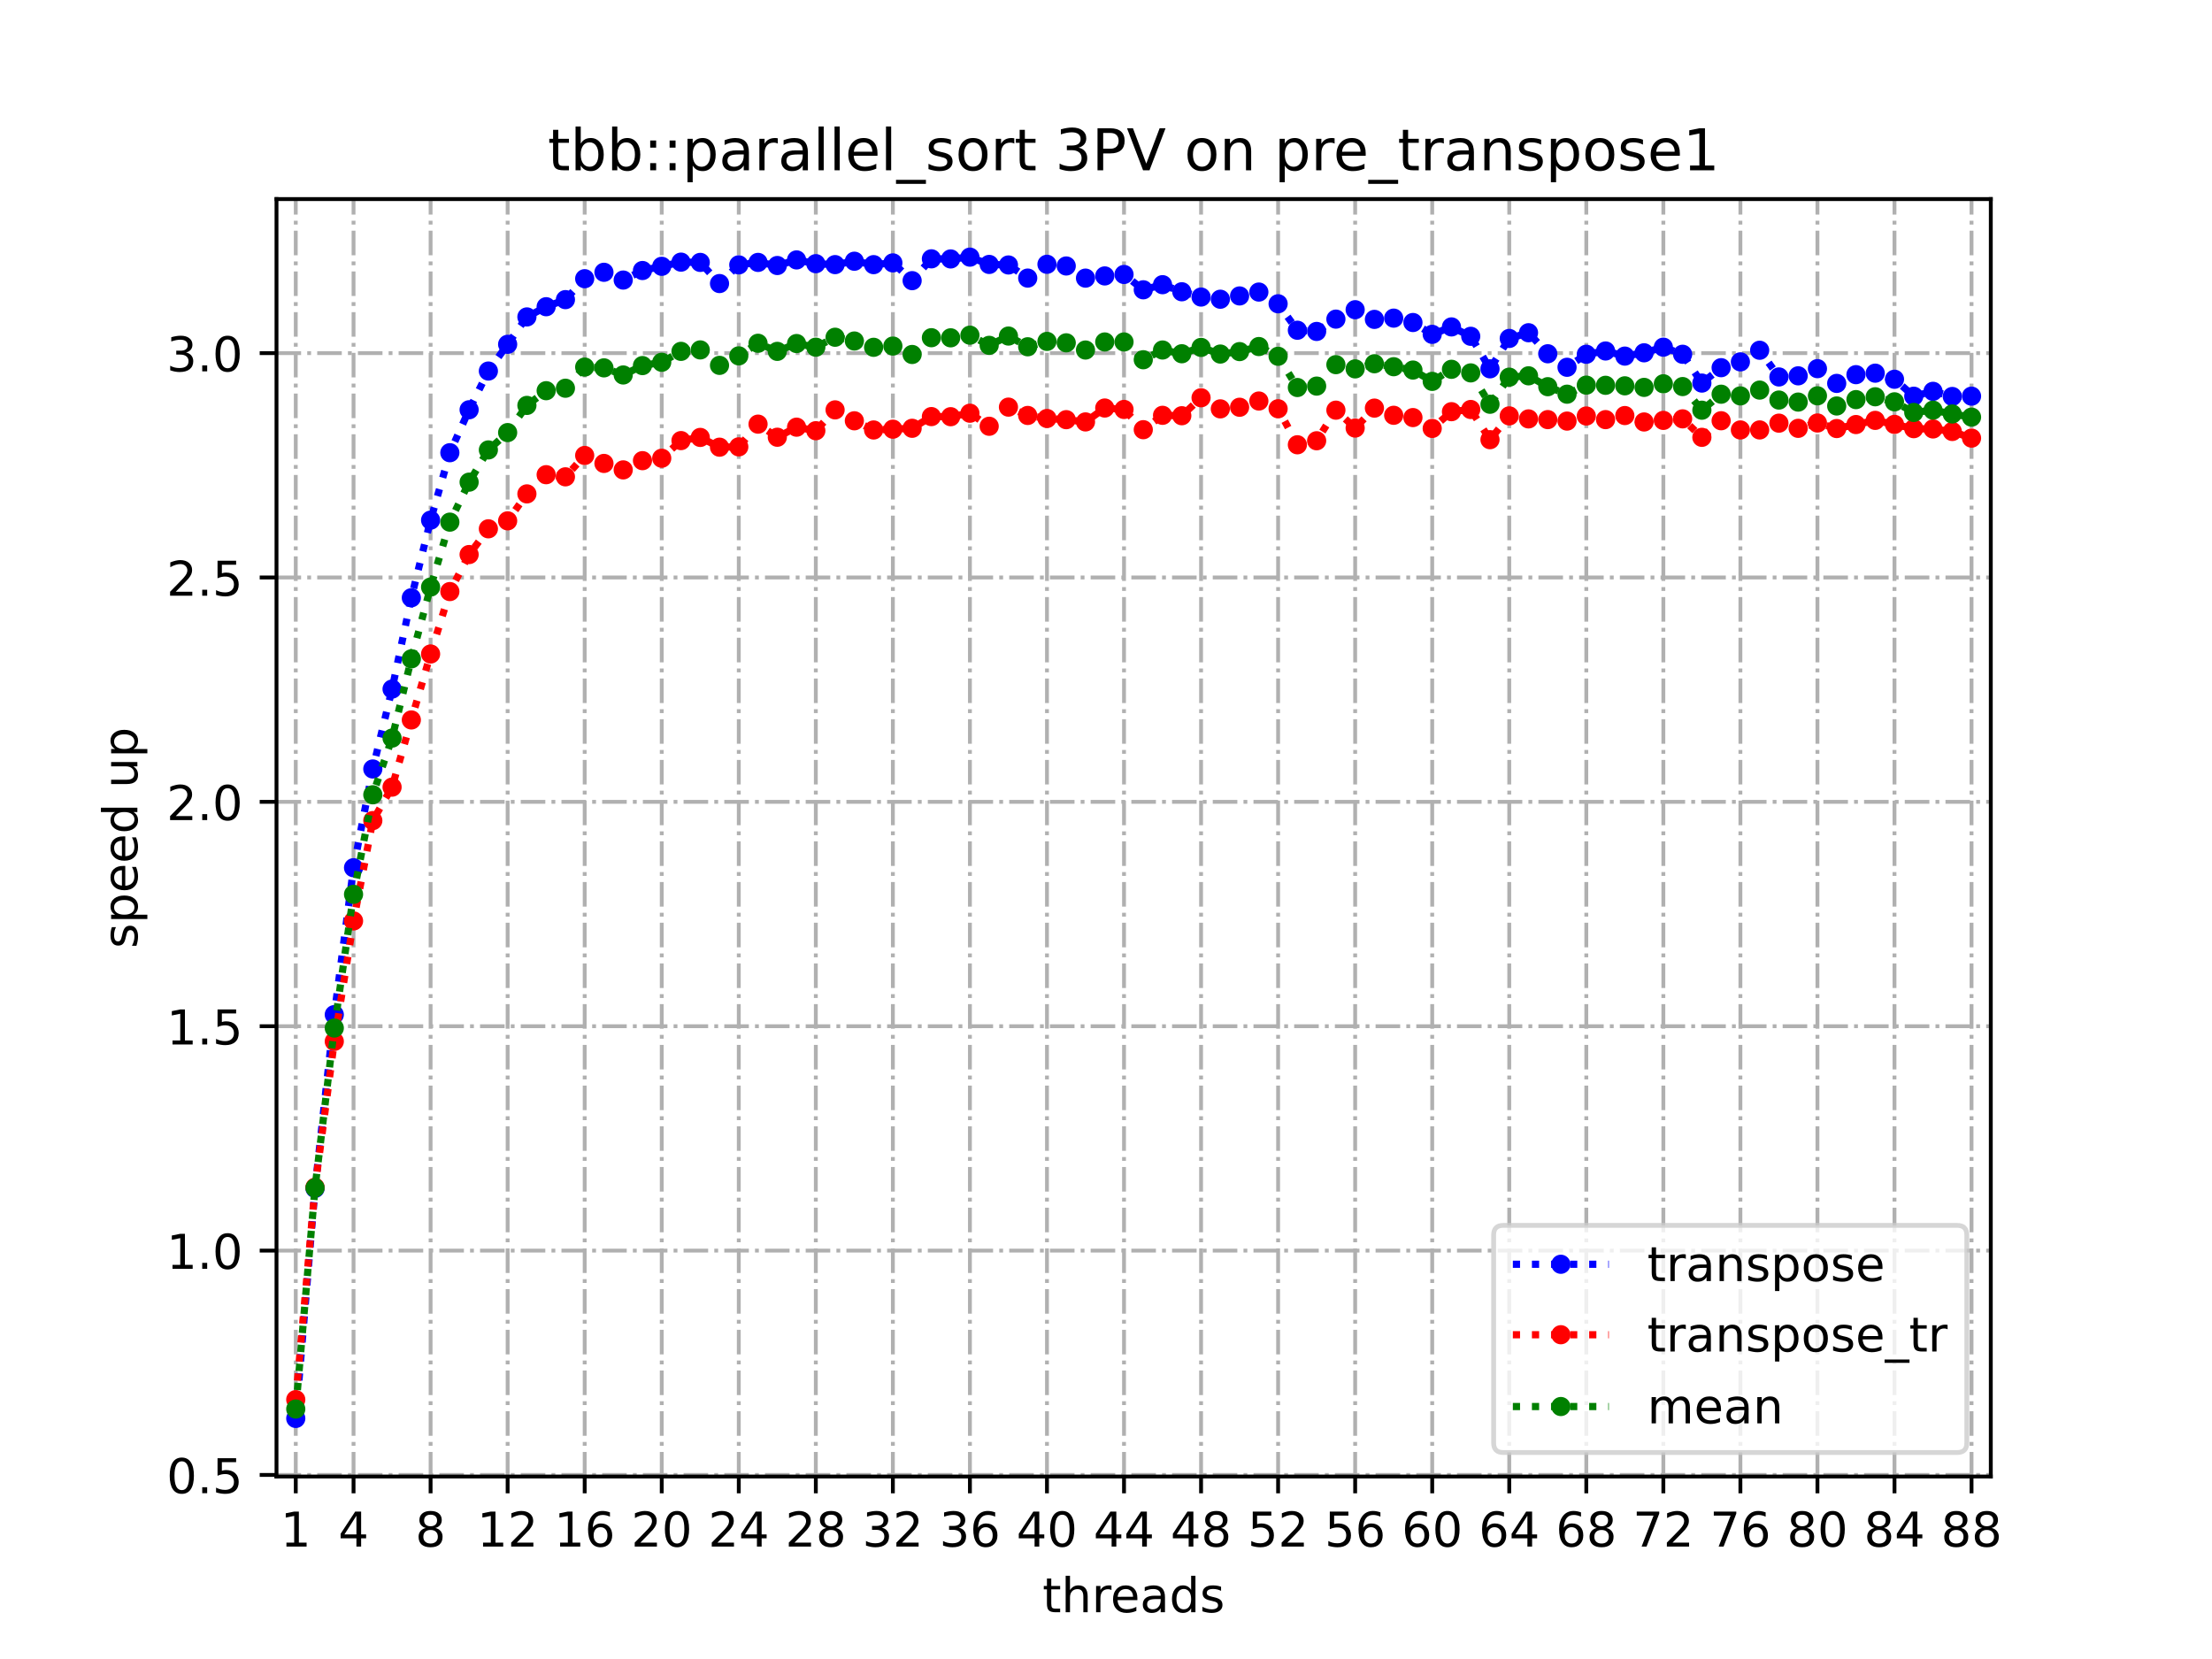 <?xml version="1.0" encoding="utf-8" standalone="no"?>
<!DOCTYPE svg PUBLIC "-//W3C//DTD SVG 1.1//EN"
  "http://www.w3.org/Graphics/SVG/1.1/DTD/svg11.dtd">
<!-- Created with matplotlib (https://matplotlib.org/) -->
<svg height="345.6pt" version="1.1" viewBox="0 0 460.8 345.6" width="460.8pt" xmlns="http://www.w3.org/2000/svg" xmlns:xlink="http://www.w3.org/1999/xlink">
 <defs>
  <style type="text/css">
*{stroke-linecap:butt;stroke-linejoin:round;}
  </style>
 </defs>
 <g id="figure_1">
  <g id="patch_1">
   <path d="M 0 345.6 
L 460.8 345.6 
L 460.8 0 
L 0 0 
z
" style="fill:#ffffff;"/>
  </g>
  <g id="axes_1">
   <g id="patch_2">
    <path d="M 57.6 307.584 
L 414.72 307.584 
L 414.72 41.472 
L 57.6 41.472 
z
" style="fill:#ffffff;"/>
   </g>
   <g id="matplotlib.axis_1">
    <g id="xtick_1">
     <g id="line2d_1">
      <path clip-path="url(#p2b50008ee2)" d="M 61.613 307.584 
L 61.613 41.472 
" style="fill:none;stroke:#b0b0b0;stroke-dasharray:5.12,1.28,0.8,1.28;stroke-dashoffset:0;stroke-width:0.8;"/>
     </g>
     <g id="line2d_2">
      <defs>
       <path d="M 0 0 
L 0 3.5 
" id="m3a1e6035aa" style="stroke:#000000;stroke-width:0.8;"/>
      </defs>
      <g>
       <use style="stroke:#000000;stroke-width:0.8;" x="61.613" xlink:href="#m3a1e6035aa" y="307.584"/>
      </g>
     </g>
     <g id="text_1">
      <!-- 1 -->
      <defs>
       <path d="M 12.406 8.297 
L 28.516 8.297 
L 28.516 63.922 
L 10.984 60.406 
L 10.984 69.391 
L 28.422 72.906 
L 38.281 72.906 
L 38.281 8.297 
L 54.391 8.297 
L 54.391 0 
L 12.406 0 
z
" id="DejaVuSans-49"/>
      </defs>
      <g transform="translate(58.431 322.182)scale(0.1 -0.1)">
       <use xlink:href="#DejaVuSans-49"/>
      </g>
     </g>
    </g>
    <g id="xtick_2">
     <g id="line2d_3">
      <path clip-path="url(#p2b50008ee2)" d="M 73.65 307.584 
L 73.65 41.472 
" style="fill:none;stroke:#b0b0b0;stroke-dasharray:5.12,1.28,0.8,1.28;stroke-dashoffset:0;stroke-width:0.8;"/>
     </g>
     <g id="line2d_4">
      <g>
       <use style="stroke:#000000;stroke-width:0.8;" x="73.65" xlink:href="#m3a1e6035aa" y="307.584"/>
      </g>
     </g>
     <g id="text_2">
      <!-- 4 -->
      <defs>
       <path d="M 37.797 64.312 
L 12.891 25.391 
L 37.797 25.391 
z
M 35.203 72.906 
L 47.609 72.906 
L 47.609 25.391 
L 58.016 25.391 
L 58.016 17.188 
L 47.609 17.188 
L 47.609 0 
L 37.797 0 
L 37.797 17.188 
L 4.891 17.188 
L 4.891 26.703 
z
" id="DejaVuSans-52"/>
      </defs>
      <g transform="translate(70.469 322.182)scale(0.1 -0.1)">
       <use xlink:href="#DejaVuSans-52"/>
      </g>
     </g>
    </g>
    <g id="xtick_3">
     <g id="line2d_5">
      <path clip-path="url(#p2b50008ee2)" d="M 89.701 307.584 
L 89.701 41.472 
" style="fill:none;stroke:#b0b0b0;stroke-dasharray:5.12,1.28,0.8,1.28;stroke-dashoffset:0;stroke-width:0.8;"/>
     </g>
     <g id="line2d_6">
      <g>
       <use style="stroke:#000000;stroke-width:0.8;" x="89.701" xlink:href="#m3a1e6035aa" y="307.584"/>
      </g>
     </g>
     <g id="text_3">
      <!-- 8 -->
      <defs>
       <path d="M 31.781 34.625 
Q 24.75 34.625 20.719 30.859 
Q 16.703 27.094 16.703 20.516 
Q 16.703 13.922 20.719 10.156 
Q 24.75 6.391 31.781 6.391 
Q 38.812 6.391 42.859 10.172 
Q 46.922 13.969 46.922 20.516 
Q 46.922 27.094 42.891 30.859 
Q 38.875 34.625 31.781 34.625 
z
M 21.922 38.812 
Q 15.578 40.375 12.031 44.719 
Q 8.5 49.078 8.5 55.328 
Q 8.5 64.062 14.719 69.141 
Q 20.953 74.219 31.781 74.219 
Q 42.672 74.219 48.875 69.141 
Q 55.078 64.062 55.078 55.328 
Q 55.078 49.078 51.531 44.719 
Q 48 40.375 41.703 38.812 
Q 48.828 37.156 52.797 32.312 
Q 56.781 27.484 56.781 20.516 
Q 56.781 9.906 50.312 4.234 
Q 43.844 -1.422 31.781 -1.422 
Q 19.734 -1.422 13.25 4.234 
Q 6.781 9.906 6.781 20.516 
Q 6.781 27.484 10.781 32.312 
Q 14.797 37.156 21.922 38.812 
z
M 18.312 54.391 
Q 18.312 48.734 21.844 45.562 
Q 25.391 42.391 31.781 42.391 
Q 38.141 42.391 41.719 45.562 
Q 45.312 48.734 45.312 54.391 
Q 45.312 60.062 41.719 63.234 
Q 38.141 66.406 31.781 66.406 
Q 25.391 66.406 21.844 63.234 
Q 18.312 60.062 18.312 54.391 
z
" id="DejaVuSans-56"/>
      </defs>
      <g transform="translate(86.519 322.182)scale(0.1 -0.1)">
       <use xlink:href="#DejaVuSans-56"/>
      </g>
     </g>
    </g>
    <g id="xtick_4">
     <g id="line2d_7">
      <path clip-path="url(#p2b50008ee2)" d="M 105.751 307.584 
L 105.751 41.472 
" style="fill:none;stroke:#b0b0b0;stroke-dasharray:5.12,1.28,0.8,1.28;stroke-dashoffset:0;stroke-width:0.8;"/>
     </g>
     <g id="line2d_8">
      <g>
       <use style="stroke:#000000;stroke-width:0.8;" x="105.751" xlink:href="#m3a1e6035aa" y="307.584"/>
      </g>
     </g>
     <g id="text_4">
      <!-- 12 -->
      <defs>
       <path d="M 19.188 8.297 
L 53.609 8.297 
L 53.609 0 
L 7.328 0 
L 7.328 8.297 
Q 12.938 14.109 22.625 23.891 
Q 32.328 33.688 34.812 36.531 
Q 39.547 41.844 41.422 45.531 
Q 43.312 49.219 43.312 52.781 
Q 43.312 58.594 39.234 62.25 
Q 35.156 65.922 28.609 65.922 
Q 23.969 65.922 18.812 64.312 
Q 13.672 62.703 7.812 59.422 
L 7.812 69.391 
Q 13.766 71.781 18.938 73 
Q 24.125 74.219 28.422 74.219 
Q 39.75 74.219 46.484 68.547 
Q 53.219 62.891 53.219 53.422 
Q 53.219 48.922 51.531 44.891 
Q 49.859 40.875 45.406 35.406 
Q 44.188 33.984 37.641 27.219 
Q 31.109 20.453 19.188 8.297 
z
" id="DejaVuSans-50"/>
      </defs>
      <g transform="translate(99.389 322.182)scale(0.1 -0.1)">
       <use xlink:href="#DejaVuSans-49"/>
       <use x="63.623" xlink:href="#DejaVuSans-50"/>
      </g>
     </g>
    </g>
    <g id="xtick_5">
     <g id="line2d_9">
      <path clip-path="url(#p2b50008ee2)" d="M 121.801 307.584 
L 121.801 41.472 
" style="fill:none;stroke:#b0b0b0;stroke-dasharray:5.12,1.28,0.8,1.28;stroke-dashoffset:0;stroke-width:0.8;"/>
     </g>
     <g id="line2d_10">
      <g>
       <use style="stroke:#000000;stroke-width:0.8;" x="121.801" xlink:href="#m3a1e6035aa" y="307.584"/>
      </g>
     </g>
     <g id="text_5">
      <!-- 16 -->
      <defs>
       <path d="M 33.016 40.375 
Q 26.375 40.375 22.484 35.828 
Q 18.609 31.297 18.609 23.391 
Q 18.609 15.531 22.484 10.953 
Q 26.375 6.391 33.016 6.391 
Q 39.656 6.391 43.531 10.953 
Q 47.406 15.531 47.406 23.391 
Q 47.406 31.297 43.531 35.828 
Q 39.656 40.375 33.016 40.375 
z
M 52.594 71.297 
L 52.594 62.312 
Q 48.875 64.062 45.094 64.984 
Q 41.312 65.922 37.594 65.922 
Q 27.828 65.922 22.672 59.328 
Q 17.531 52.734 16.797 39.406 
Q 19.672 43.656 24.016 45.922 
Q 28.375 48.188 33.594 48.188 
Q 44.578 48.188 50.953 41.516 
Q 57.328 34.859 57.328 23.391 
Q 57.328 12.156 50.688 5.359 
Q 44.047 -1.422 33.016 -1.422 
Q 20.359 -1.422 13.672 8.266 
Q 6.984 17.969 6.984 36.375 
Q 6.984 53.656 15.188 63.938 
Q 23.391 74.219 37.203 74.219 
Q 40.922 74.219 44.703 73.484 
Q 48.484 72.75 52.594 71.297 
z
" id="DejaVuSans-54"/>
      </defs>
      <g transform="translate(115.439 322.182)scale(0.1 -0.1)">
       <use xlink:href="#DejaVuSans-49"/>
       <use x="63.623" xlink:href="#DejaVuSans-54"/>
      </g>
     </g>
    </g>
    <g id="xtick_6">
     <g id="line2d_11">
      <path clip-path="url(#p2b50008ee2)" d="M 137.852 307.584 
L 137.852 41.472 
" style="fill:none;stroke:#b0b0b0;stroke-dasharray:5.12,1.28,0.8,1.28;stroke-dashoffset:0;stroke-width:0.8;"/>
     </g>
     <g id="line2d_12">
      <g>
       <use style="stroke:#000000;stroke-width:0.8;" x="137.852" xlink:href="#m3a1e6035aa" y="307.584"/>
      </g>
     </g>
     <g id="text_6">
      <!-- 20 -->
      <defs>
       <path d="M 31.781 66.406 
Q 24.172 66.406 20.328 58.906 
Q 16.5 51.422 16.5 36.375 
Q 16.5 21.391 20.328 13.891 
Q 24.172 6.391 31.781 6.391 
Q 39.453 6.391 43.281 13.891 
Q 47.125 21.391 47.125 36.375 
Q 47.125 51.422 43.281 58.906 
Q 39.453 66.406 31.781 66.406 
z
M 31.781 74.219 
Q 44.047 74.219 50.516 64.516 
Q 56.984 54.828 56.984 36.375 
Q 56.984 17.969 50.516 8.266 
Q 44.047 -1.422 31.781 -1.422 
Q 19.531 -1.422 13.062 8.266 
Q 6.594 17.969 6.594 36.375 
Q 6.594 54.828 13.062 64.516 
Q 19.531 74.219 31.781 74.219 
z
" id="DejaVuSans-48"/>
      </defs>
      <g transform="translate(131.489 322.182)scale(0.1 -0.1)">
       <use xlink:href="#DejaVuSans-50"/>
       <use x="63.623" xlink:href="#DejaVuSans-48"/>
      </g>
     </g>
    </g>
    <g id="xtick_7">
     <g id="line2d_13">
      <path clip-path="url(#p2b50008ee2)" d="M 153.902 307.584 
L 153.902 41.472 
" style="fill:none;stroke:#b0b0b0;stroke-dasharray:5.12,1.28,0.8,1.28;stroke-dashoffset:0;stroke-width:0.8;"/>
     </g>
     <g id="line2d_14">
      <g>
       <use style="stroke:#000000;stroke-width:0.8;" x="153.902" xlink:href="#m3a1e6035aa" y="307.584"/>
      </g>
     </g>
     <g id="text_7">
      <!-- 24 -->
      <g transform="translate(147.54 322.182)scale(0.1 -0.1)">
       <use xlink:href="#DejaVuSans-50"/>
       <use x="63.623" xlink:href="#DejaVuSans-52"/>
      </g>
     </g>
    </g>
    <g id="xtick_8">
     <g id="line2d_15">
      <path clip-path="url(#p2b50008ee2)" d="M 169.952 307.584 
L 169.952 41.472 
" style="fill:none;stroke:#b0b0b0;stroke-dasharray:5.12,1.28,0.8,1.28;stroke-dashoffset:0;stroke-width:0.8;"/>
     </g>
     <g id="line2d_16">
      <g>
       <use style="stroke:#000000;stroke-width:0.8;" x="169.952" xlink:href="#m3a1e6035aa" y="307.584"/>
      </g>
     </g>
     <g id="text_8">
      <!-- 28 -->
      <g transform="translate(163.59 322.182)scale(0.1 -0.1)">
       <use xlink:href="#DejaVuSans-50"/>
       <use x="63.623" xlink:href="#DejaVuSans-56"/>
      </g>
     </g>
    </g>
    <g id="xtick_9">
     <g id="line2d_17">
      <path clip-path="url(#p2b50008ee2)" d="M 186.003 307.584 
L 186.003 41.472 
" style="fill:none;stroke:#b0b0b0;stroke-dasharray:5.12,1.28,0.8,1.28;stroke-dashoffset:0;stroke-width:0.8;"/>
     </g>
     <g id="line2d_18">
      <g>
       <use style="stroke:#000000;stroke-width:0.8;" x="186.003" xlink:href="#m3a1e6035aa" y="307.584"/>
      </g>
     </g>
     <g id="text_9">
      <!-- 32 -->
      <defs>
       <path d="M 40.578 39.312 
Q 47.656 37.797 51.625 33 
Q 55.609 28.219 55.609 21.188 
Q 55.609 10.406 48.188 4.484 
Q 40.766 -1.422 27.094 -1.422 
Q 22.516 -1.422 17.656 -0.516 
Q 12.797 0.391 7.625 2.203 
L 7.625 11.719 
Q 11.719 9.328 16.594 8.109 
Q 21.484 6.891 26.812 6.891 
Q 36.078 6.891 40.938 10.547 
Q 45.797 14.203 45.797 21.188 
Q 45.797 27.641 41.281 31.266 
Q 36.766 34.906 28.719 34.906 
L 20.219 34.906 
L 20.219 43.016 
L 29.109 43.016 
Q 36.375 43.016 40.234 45.922 
Q 44.094 48.828 44.094 54.297 
Q 44.094 59.906 40.109 62.906 
Q 36.141 65.922 28.719 65.922 
Q 24.656 65.922 20.016 65.031 
Q 15.375 64.156 9.812 62.312 
L 9.812 71.094 
Q 15.438 72.656 20.344 73.438 
Q 25.25 74.219 29.594 74.219 
Q 40.828 74.219 47.359 69.109 
Q 53.906 64.016 53.906 55.328 
Q 53.906 49.266 50.438 45.094 
Q 46.969 40.922 40.578 39.312 
z
" id="DejaVuSans-51"/>
      </defs>
      <g transform="translate(179.64 322.182)scale(0.1 -0.1)">
       <use xlink:href="#DejaVuSans-51"/>
       <use x="63.623" xlink:href="#DejaVuSans-50"/>
      </g>
     </g>
    </g>
    <g id="xtick_10">
     <g id="line2d_19">
      <path clip-path="url(#p2b50008ee2)" d="M 202.053 307.584 
L 202.053 41.472 
" style="fill:none;stroke:#b0b0b0;stroke-dasharray:5.12,1.28,0.8,1.28;stroke-dashoffset:0;stroke-width:0.8;"/>
     </g>
     <g id="line2d_20">
      <g>
       <use style="stroke:#000000;stroke-width:0.8;" x="202.053" xlink:href="#m3a1e6035aa" y="307.584"/>
      </g>
     </g>
     <g id="text_10">
      <!-- 36 -->
      <g transform="translate(195.691 322.182)scale(0.1 -0.1)">
       <use xlink:href="#DejaVuSans-51"/>
       <use x="63.623" xlink:href="#DejaVuSans-54"/>
      </g>
     </g>
    </g>
    <g id="xtick_11">
     <g id="line2d_21">
      <path clip-path="url(#p2b50008ee2)" d="M 218.103 307.584 
L 218.103 41.472 
" style="fill:none;stroke:#b0b0b0;stroke-dasharray:5.12,1.28,0.8,1.28;stroke-dashoffset:0;stroke-width:0.8;"/>
     </g>
     <g id="line2d_22">
      <g>
       <use style="stroke:#000000;stroke-width:0.8;" x="218.103" xlink:href="#m3a1e6035aa" y="307.584"/>
      </g>
     </g>
     <g id="text_11">
      <!-- 40 -->
      <g transform="translate(211.741 322.182)scale(0.1 -0.1)">
       <use xlink:href="#DejaVuSans-52"/>
       <use x="63.623" xlink:href="#DejaVuSans-48"/>
      </g>
     </g>
    </g>
    <g id="xtick_12">
     <g id="line2d_23">
      <path clip-path="url(#p2b50008ee2)" d="M 234.154 307.584 
L 234.154 41.472 
" style="fill:none;stroke:#b0b0b0;stroke-dasharray:5.12,1.28,0.8,1.28;stroke-dashoffset:0;stroke-width:0.8;"/>
     </g>
     <g id="line2d_24">
      <g>
       <use style="stroke:#000000;stroke-width:0.8;" x="234.154" xlink:href="#m3a1e6035aa" y="307.584"/>
      </g>
     </g>
     <g id="text_12">
      <!-- 44 -->
      <g transform="translate(227.791 322.182)scale(0.1 -0.1)">
       <use xlink:href="#DejaVuSans-52"/>
       <use x="63.623" xlink:href="#DejaVuSans-52"/>
      </g>
     </g>
    </g>
    <g id="xtick_13">
     <g id="line2d_25">
      <path clip-path="url(#p2b50008ee2)" d="M 250.204 307.584 
L 250.204 41.472 
" style="fill:none;stroke:#b0b0b0;stroke-dasharray:5.12,1.28,0.8,1.28;stroke-dashoffset:0;stroke-width:0.8;"/>
     </g>
     <g id="line2d_26">
      <g>
       <use style="stroke:#000000;stroke-width:0.8;" x="250.204" xlink:href="#m3a1e6035aa" y="307.584"/>
      </g>
     </g>
     <g id="text_13">
      <!-- 48 -->
      <g transform="translate(243.842 322.182)scale(0.1 -0.1)">
       <use xlink:href="#DejaVuSans-52"/>
       <use x="63.623" xlink:href="#DejaVuSans-56"/>
      </g>
     </g>
    </g>
    <g id="xtick_14">
     <g id="line2d_27">
      <path clip-path="url(#p2b50008ee2)" d="M 266.254 307.584 
L 266.254 41.472 
" style="fill:none;stroke:#b0b0b0;stroke-dasharray:5.12,1.28,0.8,1.28;stroke-dashoffset:0;stroke-width:0.8;"/>
     </g>
     <g id="line2d_28">
      <g>
       <use style="stroke:#000000;stroke-width:0.8;" x="266.254" xlink:href="#m3a1e6035aa" y="307.584"/>
      </g>
     </g>
     <g id="text_14">
      <!-- 52 -->
      <defs>
       <path d="M 10.797 72.906 
L 49.516 72.906 
L 49.516 64.594 
L 19.828 64.594 
L 19.828 46.734 
Q 21.969 47.469 24.109 47.828 
Q 26.266 48.188 28.422 48.188 
Q 40.625 48.188 47.75 41.5 
Q 54.891 34.812 54.891 23.391 
Q 54.891 11.625 47.562 5.094 
Q 40.234 -1.422 26.906 -1.422 
Q 22.312 -1.422 17.547 -0.641 
Q 12.797 0.141 7.719 1.703 
L 7.719 11.625 
Q 12.109 9.234 16.797 8.062 
Q 21.484 6.891 26.703 6.891 
Q 35.156 6.891 40.078 11.328 
Q 45.016 15.766 45.016 23.391 
Q 45.016 31 40.078 35.438 
Q 35.156 39.891 26.703 39.891 
Q 22.75 39.891 18.812 39.016 
Q 14.891 38.141 10.797 36.281 
z
" id="DejaVuSans-53"/>
      </defs>
      <g transform="translate(259.892 322.182)scale(0.1 -0.1)">
       <use xlink:href="#DejaVuSans-53"/>
       <use x="63.623" xlink:href="#DejaVuSans-50"/>
      </g>
     </g>
    </g>
    <g id="xtick_15">
     <g id="line2d_29">
      <path clip-path="url(#p2b50008ee2)" d="M 282.305 307.584 
L 282.305 41.472 
" style="fill:none;stroke:#b0b0b0;stroke-dasharray:5.12,1.28,0.8,1.28;stroke-dashoffset:0;stroke-width:0.8;"/>
     </g>
     <g id="line2d_30">
      <g>
       <use style="stroke:#000000;stroke-width:0.8;" x="282.305" xlink:href="#m3a1e6035aa" y="307.584"/>
      </g>
     </g>
     <g id="text_15">
      <!-- 56 -->
      <g transform="translate(275.942 322.182)scale(0.1 -0.1)">
       <use xlink:href="#DejaVuSans-53"/>
       <use x="63.623" xlink:href="#DejaVuSans-54"/>
      </g>
     </g>
    </g>
    <g id="xtick_16">
     <g id="line2d_31">
      <path clip-path="url(#p2b50008ee2)" d="M 298.355 307.584 
L 298.355 41.472 
" style="fill:none;stroke:#b0b0b0;stroke-dasharray:5.12,1.28,0.8,1.28;stroke-dashoffset:0;stroke-width:0.8;"/>
     </g>
     <g id="line2d_32">
      <g>
       <use style="stroke:#000000;stroke-width:0.8;" x="298.355" xlink:href="#m3a1e6035aa" y="307.584"/>
      </g>
     </g>
     <g id="text_16">
      <!-- 60 -->
      <g transform="translate(291.993 322.182)scale(0.1 -0.1)">
       <use xlink:href="#DejaVuSans-54"/>
       <use x="63.623" xlink:href="#DejaVuSans-48"/>
      </g>
     </g>
    </g>
    <g id="xtick_17">
     <g id="line2d_33">
      <path clip-path="url(#p2b50008ee2)" d="M 314.405 307.584 
L 314.405 41.472 
" style="fill:none;stroke:#b0b0b0;stroke-dasharray:5.12,1.28,0.8,1.28;stroke-dashoffset:0;stroke-width:0.8;"/>
     </g>
     <g id="line2d_34">
      <g>
       <use style="stroke:#000000;stroke-width:0.8;" x="314.405" xlink:href="#m3a1e6035aa" y="307.584"/>
      </g>
     </g>
     <g id="text_17">
      <!-- 64 -->
      <g transform="translate(308.043 322.182)scale(0.1 -0.1)">
       <use xlink:href="#DejaVuSans-54"/>
       <use x="63.623" xlink:href="#DejaVuSans-52"/>
      </g>
     </g>
    </g>
    <g id="xtick_18">
     <g id="line2d_35">
      <path clip-path="url(#p2b50008ee2)" d="M 330.456 307.584 
L 330.456 41.472 
" style="fill:none;stroke:#b0b0b0;stroke-dasharray:5.12,1.28,0.8,1.28;stroke-dashoffset:0;stroke-width:0.8;"/>
     </g>
     <g id="line2d_36">
      <g>
       <use style="stroke:#000000;stroke-width:0.8;" x="330.456" xlink:href="#m3a1e6035aa" y="307.584"/>
      </g>
     </g>
     <g id="text_18">
      <!-- 68 -->
      <g transform="translate(324.093 322.182)scale(0.1 -0.1)">
       <use xlink:href="#DejaVuSans-54"/>
       <use x="63.623" xlink:href="#DejaVuSans-56"/>
      </g>
     </g>
    </g>
    <g id="xtick_19">
     <g id="line2d_37">
      <path clip-path="url(#p2b50008ee2)" d="M 346.506 307.584 
L 346.506 41.472 
" style="fill:none;stroke:#b0b0b0;stroke-dasharray:5.12,1.28,0.8,1.28;stroke-dashoffset:0;stroke-width:0.8;"/>
     </g>
     <g id="line2d_38">
      <g>
       <use style="stroke:#000000;stroke-width:0.8;" x="346.506" xlink:href="#m3a1e6035aa" y="307.584"/>
      </g>
     </g>
     <g id="text_19">
      <!-- 72 -->
      <defs>
       <path d="M 8.203 72.906 
L 55.078 72.906 
L 55.078 68.703 
L 28.609 0 
L 18.312 0 
L 43.219 64.594 
L 8.203 64.594 
z
" id="DejaVuSans-55"/>
      </defs>
      <g transform="translate(340.144 322.182)scale(0.1 -0.1)">
       <use xlink:href="#DejaVuSans-55"/>
       <use x="63.623" xlink:href="#DejaVuSans-50"/>
      </g>
     </g>
    </g>
    <g id="xtick_20">
     <g id="line2d_39">
      <path clip-path="url(#p2b50008ee2)" d="M 362.556 307.584 
L 362.556 41.472 
" style="fill:none;stroke:#b0b0b0;stroke-dasharray:5.12,1.28,0.8,1.28;stroke-dashoffset:0;stroke-width:0.8;"/>
     </g>
     <g id="line2d_40">
      <g>
       <use style="stroke:#000000;stroke-width:0.8;" x="362.556" xlink:href="#m3a1e6035aa" y="307.584"/>
      </g>
     </g>
     <g id="text_20">
      <!-- 76 -->
      <g transform="translate(356.194 322.182)scale(0.1 -0.1)">
       <use xlink:href="#DejaVuSans-55"/>
       <use x="63.623" xlink:href="#DejaVuSans-54"/>
      </g>
     </g>
    </g>
    <g id="xtick_21">
     <g id="line2d_41">
      <path clip-path="url(#p2b50008ee2)" d="M 378.607 307.584 
L 378.607 41.472 
" style="fill:none;stroke:#b0b0b0;stroke-dasharray:5.12,1.28,0.8,1.28;stroke-dashoffset:0;stroke-width:0.8;"/>
     </g>
     <g id="line2d_42">
      <g>
       <use style="stroke:#000000;stroke-width:0.8;" x="378.607" xlink:href="#m3a1e6035aa" y="307.584"/>
      </g>
     </g>
     <g id="text_21">
      <!-- 80 -->
      <g transform="translate(372.244 322.182)scale(0.1 -0.1)">
       <use xlink:href="#DejaVuSans-56"/>
       <use x="63.623" xlink:href="#DejaVuSans-48"/>
      </g>
     </g>
    </g>
    <g id="xtick_22">
     <g id="line2d_43">
      <path clip-path="url(#p2b50008ee2)" d="M 394.657 307.584 
L 394.657 41.472 
" style="fill:none;stroke:#b0b0b0;stroke-dasharray:5.12,1.28,0.8,1.28;stroke-dashoffset:0;stroke-width:0.8;"/>
     </g>
     <g id="line2d_44">
      <g>
       <use style="stroke:#000000;stroke-width:0.8;" x="394.657" xlink:href="#m3a1e6035aa" y="307.584"/>
      </g>
     </g>
     <g id="text_22">
      <!-- 84 -->
      <g transform="translate(388.295 322.182)scale(0.1 -0.1)">
       <use xlink:href="#DejaVuSans-56"/>
       <use x="63.623" xlink:href="#DejaVuSans-52"/>
      </g>
     </g>
    </g>
    <g id="xtick_23">
     <g id="line2d_45">
      <path clip-path="url(#p2b50008ee2)" d="M 410.707 307.584 
L 410.707 41.472 
" style="fill:none;stroke:#b0b0b0;stroke-dasharray:5.12,1.28,0.8,1.28;stroke-dashoffset:0;stroke-width:0.8;"/>
     </g>
     <g id="line2d_46">
      <g>
       <use style="stroke:#000000;stroke-width:0.8;" x="410.707" xlink:href="#m3a1e6035aa" y="307.584"/>
      </g>
     </g>
     <g id="text_23">
      <!-- 88 -->
      <g transform="translate(404.345 322.182)scale(0.1 -0.1)">
       <use xlink:href="#DejaVuSans-56"/>
       <use x="63.623" xlink:href="#DejaVuSans-56"/>
      </g>
     </g>
    </g>
    <g id="text_24">
     <!-- threads -->
     <defs>
      <path d="M 18.312 70.219 
L 18.312 54.688 
L 36.812 54.688 
L 36.812 47.703 
L 18.312 47.703 
L 18.312 18.016 
Q 18.312 11.328 20.141 9.422 
Q 21.969 7.516 27.594 7.516 
L 36.812 7.516 
L 36.812 0 
L 27.594 0 
Q 17.188 0 13.234 3.875 
Q 9.281 7.766 9.281 18.016 
L 9.281 47.703 
L 2.688 47.703 
L 2.688 54.688 
L 9.281 54.688 
L 9.281 70.219 
z
" id="DejaVuSans-116"/>
      <path d="M 54.891 33.016 
L 54.891 0 
L 45.906 0 
L 45.906 32.719 
Q 45.906 40.484 42.875 44.328 
Q 39.844 48.188 33.797 48.188 
Q 26.516 48.188 22.312 43.547 
Q 18.109 38.922 18.109 30.906 
L 18.109 0 
L 9.078 0 
L 9.078 75.984 
L 18.109 75.984 
L 18.109 46.188 
Q 21.344 51.125 25.703 53.562 
Q 30.078 56 35.797 56 
Q 45.219 56 50.047 50.172 
Q 54.891 44.344 54.891 33.016 
z
" id="DejaVuSans-104"/>
      <path d="M 41.109 46.297 
Q 39.594 47.172 37.812 47.578 
Q 36.031 48 33.891 48 
Q 26.266 48 22.188 43.047 
Q 18.109 38.094 18.109 28.812 
L 18.109 0 
L 9.078 0 
L 9.078 54.688 
L 18.109 54.688 
L 18.109 46.188 
Q 20.953 51.172 25.484 53.578 
Q 30.031 56 36.531 56 
Q 37.453 56 38.578 55.875 
Q 39.703 55.766 41.062 55.516 
z
" id="DejaVuSans-114"/>
      <path d="M 56.203 29.594 
L 56.203 25.203 
L 14.891 25.203 
Q 15.484 15.922 20.484 11.062 
Q 25.484 6.203 34.422 6.203 
Q 39.594 6.203 44.453 7.469 
Q 49.312 8.734 54.109 11.281 
L 54.109 2.781 
Q 49.266 0.734 44.188 -0.344 
Q 39.109 -1.422 33.891 -1.422 
Q 20.797 -1.422 13.156 6.188 
Q 5.516 13.812 5.516 26.812 
Q 5.516 40.234 12.766 48.109 
Q 20.016 56 32.328 56 
Q 43.359 56 49.781 48.891 
Q 56.203 41.797 56.203 29.594 
z
M 47.219 32.234 
Q 47.125 39.594 43.094 43.984 
Q 39.062 48.391 32.422 48.391 
Q 24.906 48.391 20.391 44.141 
Q 15.875 39.891 15.188 32.172 
z
" id="DejaVuSans-101"/>
      <path d="M 34.281 27.484 
Q 23.391 27.484 19.188 25 
Q 14.984 22.516 14.984 16.5 
Q 14.984 11.719 18.141 8.906 
Q 21.297 6.109 26.703 6.109 
Q 34.188 6.109 38.703 11.406 
Q 43.219 16.703 43.219 25.484 
L 43.219 27.484 
z
M 52.203 31.203 
L 52.203 0 
L 43.219 0 
L 43.219 8.297 
Q 40.141 3.328 35.547 0.953 
Q 30.953 -1.422 24.312 -1.422 
Q 15.922 -1.422 10.953 3.297 
Q 6 8.016 6 15.922 
Q 6 25.141 12.172 29.828 
Q 18.359 34.516 30.609 34.516 
L 43.219 34.516 
L 43.219 35.406 
Q 43.219 41.609 39.141 45 
Q 35.062 48.391 27.688 48.391 
Q 23 48.391 18.547 47.266 
Q 14.109 46.141 10.016 43.891 
L 10.016 52.203 
Q 14.938 54.109 19.578 55.047 
Q 24.219 56 28.609 56 
Q 40.484 56 46.344 49.844 
Q 52.203 43.703 52.203 31.203 
z
" id="DejaVuSans-97"/>
      <path d="M 45.406 46.391 
L 45.406 75.984 
L 54.391 75.984 
L 54.391 0 
L 45.406 0 
L 45.406 8.203 
Q 42.578 3.328 38.25 0.953 
Q 33.938 -1.422 27.875 -1.422 
Q 17.969 -1.422 11.734 6.484 
Q 5.516 14.406 5.516 27.297 
Q 5.516 40.188 11.734 48.094 
Q 17.969 56 27.875 56 
Q 33.938 56 38.25 53.625 
Q 42.578 51.266 45.406 46.391 
z
M 14.797 27.297 
Q 14.797 17.391 18.875 11.75 
Q 22.953 6.109 30.078 6.109 
Q 37.203 6.109 41.297 11.75 
Q 45.406 17.391 45.406 27.297 
Q 45.406 37.203 41.297 42.844 
Q 37.203 48.484 30.078 48.484 
Q 22.953 48.484 18.875 42.844 
Q 14.797 37.203 14.797 27.297 
z
" id="DejaVuSans-100"/>
      <path d="M 44.281 53.078 
L 44.281 44.578 
Q 40.484 46.531 36.375 47.5 
Q 32.281 48.484 27.875 48.484 
Q 21.188 48.484 17.844 46.438 
Q 14.5 44.391 14.5 40.281 
Q 14.5 37.156 16.891 35.375 
Q 19.281 33.594 26.516 31.984 
L 29.594 31.297 
Q 39.156 29.25 43.188 25.516 
Q 47.219 21.781 47.219 15.094 
Q 47.219 7.469 41.188 3.016 
Q 35.156 -1.422 24.609 -1.422 
Q 20.219 -1.422 15.453 -0.562 
Q 10.688 0.297 5.422 2 
L 5.422 11.281 
Q 10.406 8.688 15.234 7.391 
Q 20.062 6.109 24.812 6.109 
Q 31.156 6.109 34.562 8.281 
Q 37.984 10.453 37.984 14.406 
Q 37.984 18.062 35.516 20.016 
Q 33.062 21.969 24.703 23.781 
L 21.578 24.516 
Q 13.234 26.266 9.516 29.906 
Q 5.812 33.547 5.812 39.891 
Q 5.812 47.609 11.281 51.797 
Q 16.75 56 26.812 56 
Q 31.781 56 36.172 55.266 
Q 40.578 54.547 44.281 53.078 
z
" id="DejaVuSans-115"/>
     </defs>
     <g transform="translate(217.169 335.861)scale(0.1 -0.1)">
      <use xlink:href="#DejaVuSans-116"/>
      <use x="39.209" xlink:href="#DejaVuSans-104"/>
      <use x="102.588" xlink:href="#DejaVuSans-114"/>
      <use x="141.451" xlink:href="#DejaVuSans-101"/>
      <use x="202.975" xlink:href="#DejaVuSans-97"/>
      <use x="264.254" xlink:href="#DejaVuSans-100"/>
      <use x="327.73" xlink:href="#DejaVuSans-115"/>
     </g>
    </g>
   </g>
   <g id="matplotlib.axis_2">
    <g id="ytick_1">
     <g id="line2d_47">
      <path clip-path="url(#p2b50008ee2)" d="M 57.6 307.258 
L 414.72 307.258 
" style="fill:none;stroke:#b0b0b0;stroke-dasharray:5.12,1.28,0.8,1.28;stroke-dashoffset:0;stroke-width:0.8;"/>
     </g>
     <g id="line2d_48">
      <defs>
       <path d="M 0 0 
L -3.5 0 
" id="m704efab3c5" style="stroke:#000000;stroke-width:0.8;"/>
      </defs>
      <g>
       <use style="stroke:#000000;stroke-width:0.8;" x="57.6" xlink:href="#m704efab3c5" y="307.258"/>
      </g>
     </g>
     <g id="text_25">
      <!-- 0.5 -->
      <defs>
       <path d="M 10.688 12.406 
L 21 12.406 
L 21 0 
L 10.688 0 
z
" id="DejaVuSans-46"/>
      </defs>
      <g transform="translate(34.697 311.058)scale(0.1 -0.1)">
       <use xlink:href="#DejaVuSans-48"/>
       <use x="63.623" xlink:href="#DejaVuSans-46"/>
       <use x="95.41" xlink:href="#DejaVuSans-53"/>
      </g>
     </g>
    </g>
    <g id="ytick_2">
     <g id="line2d_49">
      <path clip-path="url(#p2b50008ee2)" d="M 57.6 260.519 
L 414.72 260.519 
" style="fill:none;stroke:#b0b0b0;stroke-dasharray:5.12,1.28,0.8,1.28;stroke-dashoffset:0;stroke-width:0.8;"/>
     </g>
     <g id="line2d_50">
      <g>
       <use style="stroke:#000000;stroke-width:0.8;" x="57.6" xlink:href="#m704efab3c5" y="260.519"/>
      </g>
     </g>
     <g id="text_26">
      <!-- 1.0 -->
      <g transform="translate(34.697 264.318)scale(0.1 -0.1)">
       <use xlink:href="#DejaVuSans-49"/>
       <use x="63.623" xlink:href="#DejaVuSans-46"/>
       <use x="95.41" xlink:href="#DejaVuSans-48"/>
      </g>
     </g>
    </g>
    <g id="ytick_3">
     <g id="line2d_51">
      <path clip-path="url(#p2b50008ee2)" d="M 57.6 213.779 
L 414.72 213.779 
" style="fill:none;stroke:#b0b0b0;stroke-dasharray:5.12,1.28,0.8,1.28;stroke-dashoffset:0;stroke-width:0.8;"/>
     </g>
     <g id="line2d_52">
      <g>
       <use style="stroke:#000000;stroke-width:0.8;" x="57.6" xlink:href="#m704efab3c5" y="213.779"/>
      </g>
     </g>
     <g id="text_27">
      <!-- 1.5 -->
      <g transform="translate(34.697 217.578)scale(0.1 -0.1)">
       <use xlink:href="#DejaVuSans-49"/>
       <use x="63.623" xlink:href="#DejaVuSans-46"/>
       <use x="95.41" xlink:href="#DejaVuSans-53"/>
      </g>
     </g>
    </g>
    <g id="ytick_4">
     <g id="line2d_53">
      <path clip-path="url(#p2b50008ee2)" d="M 57.6 167.039 
L 414.72 167.039 
" style="fill:none;stroke:#b0b0b0;stroke-dasharray:5.12,1.28,0.8,1.28;stroke-dashoffset:0;stroke-width:0.8;"/>
     </g>
     <g id="line2d_54">
      <g>
       <use style="stroke:#000000;stroke-width:0.8;" x="57.6" xlink:href="#m704efab3c5" y="167.039"/>
      </g>
     </g>
     <g id="text_28">
      <!-- 2.0 -->
      <g transform="translate(34.697 170.838)scale(0.1 -0.1)">
       <use xlink:href="#DejaVuSans-50"/>
       <use x="63.623" xlink:href="#DejaVuSans-46"/>
       <use x="95.41" xlink:href="#DejaVuSans-48"/>
      </g>
     </g>
    </g>
    <g id="ytick_5">
     <g id="line2d_55">
      <path clip-path="url(#p2b50008ee2)" d="M 57.6 120.299 
L 414.72 120.299 
" style="fill:none;stroke:#b0b0b0;stroke-dasharray:5.12,1.28,0.8,1.28;stroke-dashoffset:0;stroke-width:0.8;"/>
     </g>
     <g id="line2d_56">
      <g>
       <use style="stroke:#000000;stroke-width:0.8;" x="57.6" xlink:href="#m704efab3c5" y="120.299"/>
      </g>
     </g>
     <g id="text_29">
      <!-- 2.5 -->
      <g transform="translate(34.697 124.099)scale(0.1 -0.1)">
       <use xlink:href="#DejaVuSans-50"/>
       <use x="63.623" xlink:href="#DejaVuSans-46"/>
       <use x="95.41" xlink:href="#DejaVuSans-53"/>
      </g>
     </g>
    </g>
    <g id="ytick_6">
     <g id="line2d_57">
      <path clip-path="url(#p2b50008ee2)" d="M 57.6 73.56 
L 414.72 73.56 
" style="fill:none;stroke:#b0b0b0;stroke-dasharray:5.12,1.28,0.8,1.28;stroke-dashoffset:0;stroke-width:0.8;"/>
     </g>
     <g id="line2d_58">
      <g>
       <use style="stroke:#000000;stroke-width:0.8;" x="57.6" xlink:href="#m704efab3c5" y="73.56"/>
      </g>
     </g>
     <g id="text_30">
      <!-- 3.0 -->
      <g transform="translate(34.697 77.359)scale(0.1 -0.1)">
       <use xlink:href="#DejaVuSans-51"/>
       <use x="63.623" xlink:href="#DejaVuSans-46"/>
       <use x="95.41" xlink:href="#DejaVuSans-48"/>
      </g>
     </g>
    </g>
    <g id="text_31">
     <!-- speed up -->
     <defs>
      <path d="M 18.109 8.203 
L 18.109 -20.797 
L 9.078 -20.797 
L 9.078 54.688 
L 18.109 54.688 
L 18.109 46.391 
Q 20.953 51.266 25.266 53.625 
Q 29.594 56 35.594 56 
Q 45.562 56 51.781 48.094 
Q 58.016 40.188 58.016 27.297 
Q 58.016 14.406 51.781 6.484 
Q 45.562 -1.422 35.594 -1.422 
Q 29.594 -1.422 25.266 0.953 
Q 20.953 3.328 18.109 8.203 
z
M 48.688 27.297 
Q 48.688 37.203 44.609 42.844 
Q 40.531 48.484 33.406 48.484 
Q 26.266 48.484 22.188 42.844 
Q 18.109 37.203 18.109 27.297 
Q 18.109 17.391 22.188 11.75 
Q 26.266 6.109 33.406 6.109 
Q 40.531 6.109 44.609 11.75 
Q 48.688 17.391 48.688 27.297 
z
" id="DejaVuSans-112"/>
      <path id="DejaVuSans-32"/>
      <path d="M 8.5 21.578 
L 8.5 54.688 
L 17.484 54.688 
L 17.484 21.922 
Q 17.484 14.156 20.5 10.266 
Q 23.531 6.391 29.594 6.391 
Q 36.859 6.391 41.078 11.031 
Q 45.312 15.672 45.312 23.688 
L 45.312 54.688 
L 54.297 54.688 
L 54.297 0 
L 45.312 0 
L 45.312 8.406 
Q 42.047 3.422 37.719 1 
Q 33.406 -1.422 27.688 -1.422 
Q 18.266 -1.422 13.375 4.438 
Q 8.5 10.297 8.5 21.578 
z
M 31.109 56 
z
" id="DejaVuSans-117"/>
     </defs>
     <g transform="translate(28.617 197.566)rotate(-90)scale(0.1 -0.1)">
      <use xlink:href="#DejaVuSans-115"/>
      <use x="52.1" xlink:href="#DejaVuSans-112"/>
      <use x="115.576" xlink:href="#DejaVuSans-101"/>
      <use x="177.1" xlink:href="#DejaVuSans-101"/>
      <use x="238.623" xlink:href="#DejaVuSans-100"/>
      <use x="302.1" xlink:href="#DejaVuSans-32"/>
      <use x="333.887" xlink:href="#DejaVuSans-117"/>
      <use x="397.266" xlink:href="#DejaVuSans-112"/>
     </g>
    </g>
   </g>
   <g id="line2d_59">
    <path clip-path="url(#p2b50008ee2)" d="M 61.613 295.488 
L 65.625 247.567 
L 69.638 211.368 
L 73.65 180.762 
L 77.663 160.192 
L 81.676 143.547 
L 85.688 124.526 
L 89.701 108.356 
L 93.713 94.308 
L 97.726 85.36 
L 101.738 77.295 
L 105.751 71.729 
L 109.764 66.022 
L 113.776 63.895 
L 117.789 62.418 
L 121.801 58.059 
L 125.814 56.723 
L 129.827 58.341 
L 133.839 56.354 
L 137.852 55.478 
L 141.864 54.607 
L 145.877 54.663 
L 149.889 59.069 
L 153.902 55.177 
L 157.915 54.663 
L 161.927 55.311 
L 165.94 54.146 
L 169.952 54.929 
L 173.965 55.123 
L 177.978 54.418 
L 181.99 55.13 
L 186.003 54.764 
L 190.015 58.466 
L 194.028 53.919 
L 198.04 53.943 
L 202.053 53.568 
L 206.066 55.086 
L 210.078 55.198 
L 214.091 57.931 
L 218.103 55.057 
L 222.116 55.408 
L 226.129 57.938 
L 230.141 57.482 
L 234.154 57.177 
L 238.166 60.37 
L 242.179 59.305 
L 246.191 60.781 
L 250.204 61.88 
L 254.217 62.336 
L 258.229 61.65 
L 262.242 60.842 
L 266.254 63.284 
L 270.267 68.796 
L 274.28 69.045 
L 278.292 66.48 
L 282.305 64.519 
L 286.317 66.534 
L 290.33 66.273 
L 294.342 67.186 
L 298.355 69.651 
L 302.368 68.103 
L 306.38 70.058 
L 310.393 76.832 
L 314.405 70.505 
L 318.418 69.314 
L 322.431 73.696 
L 326.443 76.513 
L 330.456 73.799 
L 334.468 73.117 
L 338.481 74.183 
L 342.493 73.496 
L 346.506 72.322 
L 350.519 73.802 
L 354.531 79.8 
L 358.544 76.596 
L 362.556 75.382 
L 366.569 72.966 
L 370.582 78.526 
L 374.594 78.292 
L 378.607 76.798 
L 382.619 79.87 
L 386.632 78.049 
L 390.644 77.738 
L 394.657 79.006 
L 398.67 82.54 
L 402.682 81.522 
L 406.695 82.594 
L 410.707 82.527 
" style="fill:none;stroke:#0000ff;stroke-dasharray:1.5,2.475;stroke-dashoffset:0;stroke-width:1.5;"/>
    <defs>
     <path d="M 0 1.5 
C 0.398 1.5 0.779 1.342 1.061 1.061 
C 1.342 0.779 1.5 0.398 1.5 0 
C 1.5 -0.398 1.342 -0.779 1.061 -1.061 
C 0.779 -1.342 0.398 -1.5 0 -1.5 
C -0.398 -1.5 -0.779 -1.342 -1.061 -1.061 
C -1.342 -0.779 -1.5 -0.398 -1.5 0 
C -1.5 0.398 -1.342 0.779 -1.061 1.061 
C -0.779 1.342 -0.398 1.5 0 1.5 
z
" id="mee4dfb754d" style="stroke:#0000ff;"/>
    </defs>
    <g clip-path="url(#p2b50008ee2)">
     <use style="fill:#0000ff;stroke:#0000ff;" x="61.613" xlink:href="#mee4dfb754d" y="295.488"/>
     <use style="fill:#0000ff;stroke:#0000ff;" x="65.625" xlink:href="#mee4dfb754d" y="247.567"/>
     <use style="fill:#0000ff;stroke:#0000ff;" x="69.638" xlink:href="#mee4dfb754d" y="211.368"/>
     <use style="fill:#0000ff;stroke:#0000ff;" x="73.65" xlink:href="#mee4dfb754d" y="180.762"/>
     <use style="fill:#0000ff;stroke:#0000ff;" x="77.663" xlink:href="#mee4dfb754d" y="160.192"/>
     <use style="fill:#0000ff;stroke:#0000ff;" x="81.676" xlink:href="#mee4dfb754d" y="143.547"/>
     <use style="fill:#0000ff;stroke:#0000ff;" x="85.688" xlink:href="#mee4dfb754d" y="124.526"/>
     <use style="fill:#0000ff;stroke:#0000ff;" x="89.701" xlink:href="#mee4dfb754d" y="108.356"/>
     <use style="fill:#0000ff;stroke:#0000ff;" x="93.713" xlink:href="#mee4dfb754d" y="94.308"/>
     <use style="fill:#0000ff;stroke:#0000ff;" x="97.726" xlink:href="#mee4dfb754d" y="85.36"/>
     <use style="fill:#0000ff;stroke:#0000ff;" x="101.738" xlink:href="#mee4dfb754d" y="77.295"/>
     <use style="fill:#0000ff;stroke:#0000ff;" x="105.751" xlink:href="#mee4dfb754d" y="71.729"/>
     <use style="fill:#0000ff;stroke:#0000ff;" x="109.764" xlink:href="#mee4dfb754d" y="66.022"/>
     <use style="fill:#0000ff;stroke:#0000ff;" x="113.776" xlink:href="#mee4dfb754d" y="63.895"/>
     <use style="fill:#0000ff;stroke:#0000ff;" x="117.789" xlink:href="#mee4dfb754d" y="62.418"/>
     <use style="fill:#0000ff;stroke:#0000ff;" x="121.801" xlink:href="#mee4dfb754d" y="58.059"/>
     <use style="fill:#0000ff;stroke:#0000ff;" x="125.814" xlink:href="#mee4dfb754d" y="56.723"/>
     <use style="fill:#0000ff;stroke:#0000ff;" x="129.827" xlink:href="#mee4dfb754d" y="58.341"/>
     <use style="fill:#0000ff;stroke:#0000ff;" x="133.839" xlink:href="#mee4dfb754d" y="56.354"/>
     <use style="fill:#0000ff;stroke:#0000ff;" x="137.852" xlink:href="#mee4dfb754d" y="55.478"/>
     <use style="fill:#0000ff;stroke:#0000ff;" x="141.864" xlink:href="#mee4dfb754d" y="54.607"/>
     <use style="fill:#0000ff;stroke:#0000ff;" x="145.877" xlink:href="#mee4dfb754d" y="54.663"/>
     <use style="fill:#0000ff;stroke:#0000ff;" x="149.889" xlink:href="#mee4dfb754d" y="59.069"/>
     <use style="fill:#0000ff;stroke:#0000ff;" x="153.902" xlink:href="#mee4dfb754d" y="55.177"/>
     <use style="fill:#0000ff;stroke:#0000ff;" x="157.915" xlink:href="#mee4dfb754d" y="54.663"/>
     <use style="fill:#0000ff;stroke:#0000ff;" x="161.927" xlink:href="#mee4dfb754d" y="55.311"/>
     <use style="fill:#0000ff;stroke:#0000ff;" x="165.94" xlink:href="#mee4dfb754d" y="54.146"/>
     <use style="fill:#0000ff;stroke:#0000ff;" x="169.952" xlink:href="#mee4dfb754d" y="54.929"/>
     <use style="fill:#0000ff;stroke:#0000ff;" x="173.965" xlink:href="#mee4dfb754d" y="55.123"/>
     <use style="fill:#0000ff;stroke:#0000ff;" x="177.978" xlink:href="#mee4dfb754d" y="54.418"/>
     <use style="fill:#0000ff;stroke:#0000ff;" x="181.99" xlink:href="#mee4dfb754d" y="55.13"/>
     <use style="fill:#0000ff;stroke:#0000ff;" x="186.003" xlink:href="#mee4dfb754d" y="54.764"/>
     <use style="fill:#0000ff;stroke:#0000ff;" x="190.015" xlink:href="#mee4dfb754d" y="58.466"/>
     <use style="fill:#0000ff;stroke:#0000ff;" x="194.028" xlink:href="#mee4dfb754d" y="53.919"/>
     <use style="fill:#0000ff;stroke:#0000ff;" x="198.04" xlink:href="#mee4dfb754d" y="53.943"/>
     <use style="fill:#0000ff;stroke:#0000ff;" x="202.053" xlink:href="#mee4dfb754d" y="53.568"/>
     <use style="fill:#0000ff;stroke:#0000ff;" x="206.066" xlink:href="#mee4dfb754d" y="55.086"/>
     <use style="fill:#0000ff;stroke:#0000ff;" x="210.078" xlink:href="#mee4dfb754d" y="55.198"/>
     <use style="fill:#0000ff;stroke:#0000ff;" x="214.091" xlink:href="#mee4dfb754d" y="57.931"/>
     <use style="fill:#0000ff;stroke:#0000ff;" x="218.103" xlink:href="#mee4dfb754d" y="55.057"/>
     <use style="fill:#0000ff;stroke:#0000ff;" x="222.116" xlink:href="#mee4dfb754d" y="55.408"/>
     <use style="fill:#0000ff;stroke:#0000ff;" x="226.129" xlink:href="#mee4dfb754d" y="57.938"/>
     <use style="fill:#0000ff;stroke:#0000ff;" x="230.141" xlink:href="#mee4dfb754d" y="57.482"/>
     <use style="fill:#0000ff;stroke:#0000ff;" x="234.154" xlink:href="#mee4dfb754d" y="57.177"/>
     <use style="fill:#0000ff;stroke:#0000ff;" x="238.166" xlink:href="#mee4dfb754d" y="60.37"/>
     <use style="fill:#0000ff;stroke:#0000ff;" x="242.179" xlink:href="#mee4dfb754d" y="59.305"/>
     <use style="fill:#0000ff;stroke:#0000ff;" x="246.191" xlink:href="#mee4dfb754d" y="60.781"/>
     <use style="fill:#0000ff;stroke:#0000ff;" x="250.204" xlink:href="#mee4dfb754d" y="61.88"/>
     <use style="fill:#0000ff;stroke:#0000ff;" x="254.217" xlink:href="#mee4dfb754d" y="62.336"/>
     <use style="fill:#0000ff;stroke:#0000ff;" x="258.229" xlink:href="#mee4dfb754d" y="61.65"/>
     <use style="fill:#0000ff;stroke:#0000ff;" x="262.242" xlink:href="#mee4dfb754d" y="60.842"/>
     <use style="fill:#0000ff;stroke:#0000ff;" x="266.254" xlink:href="#mee4dfb754d" y="63.284"/>
     <use style="fill:#0000ff;stroke:#0000ff;" x="270.267" xlink:href="#mee4dfb754d" y="68.796"/>
     <use style="fill:#0000ff;stroke:#0000ff;" x="274.28" xlink:href="#mee4dfb754d" y="69.045"/>
     <use style="fill:#0000ff;stroke:#0000ff;" x="278.292" xlink:href="#mee4dfb754d" y="66.48"/>
     <use style="fill:#0000ff;stroke:#0000ff;" x="282.305" xlink:href="#mee4dfb754d" y="64.519"/>
     <use style="fill:#0000ff;stroke:#0000ff;" x="286.317" xlink:href="#mee4dfb754d" y="66.534"/>
     <use style="fill:#0000ff;stroke:#0000ff;" x="290.33" xlink:href="#mee4dfb754d" y="66.273"/>
     <use style="fill:#0000ff;stroke:#0000ff;" x="294.342" xlink:href="#mee4dfb754d" y="67.186"/>
     <use style="fill:#0000ff;stroke:#0000ff;" x="298.355" xlink:href="#mee4dfb754d" y="69.651"/>
     <use style="fill:#0000ff;stroke:#0000ff;" x="302.368" xlink:href="#mee4dfb754d" y="68.103"/>
     <use style="fill:#0000ff;stroke:#0000ff;" x="306.38" xlink:href="#mee4dfb754d" y="70.058"/>
     <use style="fill:#0000ff;stroke:#0000ff;" x="310.393" xlink:href="#mee4dfb754d" y="76.832"/>
     <use style="fill:#0000ff;stroke:#0000ff;" x="314.405" xlink:href="#mee4dfb754d" y="70.505"/>
     <use style="fill:#0000ff;stroke:#0000ff;" x="318.418" xlink:href="#mee4dfb754d" y="69.314"/>
     <use style="fill:#0000ff;stroke:#0000ff;" x="322.431" xlink:href="#mee4dfb754d" y="73.696"/>
     <use style="fill:#0000ff;stroke:#0000ff;" x="326.443" xlink:href="#mee4dfb754d" y="76.513"/>
     <use style="fill:#0000ff;stroke:#0000ff;" x="330.456" xlink:href="#mee4dfb754d" y="73.799"/>
     <use style="fill:#0000ff;stroke:#0000ff;" x="334.468" xlink:href="#mee4dfb754d" y="73.117"/>
     <use style="fill:#0000ff;stroke:#0000ff;" x="338.481" xlink:href="#mee4dfb754d" y="74.183"/>
     <use style="fill:#0000ff;stroke:#0000ff;" x="342.493" xlink:href="#mee4dfb754d" y="73.496"/>
     <use style="fill:#0000ff;stroke:#0000ff;" x="346.506" xlink:href="#mee4dfb754d" y="72.322"/>
     <use style="fill:#0000ff;stroke:#0000ff;" x="350.519" xlink:href="#mee4dfb754d" y="73.802"/>
     <use style="fill:#0000ff;stroke:#0000ff;" x="354.531" xlink:href="#mee4dfb754d" y="79.8"/>
     <use style="fill:#0000ff;stroke:#0000ff;" x="358.544" xlink:href="#mee4dfb754d" y="76.596"/>
     <use style="fill:#0000ff;stroke:#0000ff;" x="362.556" xlink:href="#mee4dfb754d" y="75.382"/>
     <use style="fill:#0000ff;stroke:#0000ff;" x="366.569" xlink:href="#mee4dfb754d" y="72.966"/>
     <use style="fill:#0000ff;stroke:#0000ff;" x="370.582" xlink:href="#mee4dfb754d" y="78.526"/>
     <use style="fill:#0000ff;stroke:#0000ff;" x="374.594" xlink:href="#mee4dfb754d" y="78.292"/>
     <use style="fill:#0000ff;stroke:#0000ff;" x="378.607" xlink:href="#mee4dfb754d" y="76.798"/>
     <use style="fill:#0000ff;stroke:#0000ff;" x="382.619" xlink:href="#mee4dfb754d" y="79.87"/>
     <use style="fill:#0000ff;stroke:#0000ff;" x="386.632" xlink:href="#mee4dfb754d" y="78.049"/>
     <use style="fill:#0000ff;stroke:#0000ff;" x="390.644" xlink:href="#mee4dfb754d" y="77.738"/>
     <use style="fill:#0000ff;stroke:#0000ff;" x="394.657" xlink:href="#mee4dfb754d" y="79.006"/>
     <use style="fill:#0000ff;stroke:#0000ff;" x="398.67" xlink:href="#mee4dfb754d" y="82.54"/>
     <use style="fill:#0000ff;stroke:#0000ff;" x="402.682" xlink:href="#mee4dfb754d" y="81.522"/>
     <use style="fill:#0000ff;stroke:#0000ff;" x="406.695" xlink:href="#mee4dfb754d" y="82.594"/>
     <use style="fill:#0000ff;stroke:#0000ff;" x="410.707" xlink:href="#mee4dfb754d" y="82.527"/>
    </g>
   </g>
   <g id="line2d_60">
    <path clip-path="url(#p2b50008ee2)" d="M 61.613 291.568 
L 65.625 247.331 
L 69.638 216.948 
L 73.65 191.85 
L 77.663 170.945 
L 81.676 163.976 
L 85.688 149.978 
L 89.701 136.239 
L 93.713 123.234 
L 97.726 115.521 
L 101.738 110.161 
L 105.751 108.501 
L 109.764 102.885 
L 113.776 98.886 
L 117.789 99.332 
L 121.801 94.881 
L 125.814 96.54 
L 129.827 97.887 
L 133.839 95.964 
L 137.852 95.46 
L 141.864 91.783 
L 145.877 91.123 
L 149.889 93.157 
L 153.902 93.087 
L 157.915 88.357 
L 161.927 91.084 
L 165.94 88.988 
L 169.952 89.724 
L 173.965 85.384 
L 177.978 87.66 
L 181.99 89.572 
L 186.003 89.407 
L 190.015 89.221 
L 194.028 86.783 
L 198.04 86.806 
L 202.053 86.081 
L 206.066 88.799 
L 210.078 84.811 
L 214.091 86.546 
L 218.103 87.179 
L 222.116 87.425 
L 226.129 87.894 
L 230.141 84.997 
L 234.154 85.294 
L 238.166 89.513 
L 242.179 86.518 
L 246.191 86.603 
L 250.204 82.862 
L 254.217 85.176 
L 258.229 84.839 
L 262.242 83.54 
L 266.254 85.152 
L 270.267 92.655 
L 274.28 91.818 
L 278.292 85.445 
L 282.305 89.173 
L 286.317 85.017 
L 290.33 86.513 
L 294.342 86.989 
L 298.355 89.252 
L 302.368 85.76 
L 306.38 85.304 
L 310.393 91.593 
L 314.405 86.635 
L 318.418 87.265 
L 322.431 87.411 
L 326.443 87.72 
L 330.456 86.661 
L 334.468 87.415 
L 338.481 86.567 
L 342.493 87.905 
L 346.506 87.576 
L 350.519 87.256 
L 354.531 91.104 
L 358.544 87.648 
L 362.556 89.566 
L 366.569 89.563 
L 370.582 88.152 
L 374.594 89.231 
L 378.607 88.116 
L 382.619 89.275 
L 386.632 88.44 
L 390.644 87.573 
L 394.657 88.409 
L 398.67 89.301 
L 402.682 89.358 
L 406.695 89.883 
L 410.707 91.267 
" style="fill:none;stroke:#ff0000;stroke-dasharray:1.5,2.475;stroke-dashoffset:0;stroke-width:1.5;"/>
    <defs>
     <path d="M 0 1.5 
C 0.398 1.5 0.779 1.342 1.061 1.061 
C 1.342 0.779 1.5 0.398 1.5 0 
C 1.5 -0.398 1.342 -0.779 1.061 -1.061 
C 0.779 -1.342 0.398 -1.5 0 -1.5 
C -0.398 -1.5 -0.779 -1.342 -1.061 -1.061 
C -1.342 -0.779 -1.5 -0.398 -1.5 0 
C -1.5 0.398 -1.342 0.779 -1.061 1.061 
C -0.779 1.342 -0.398 1.5 0 1.5 
z
" id="m19b0079df4" style="stroke:#ff0000;"/>
    </defs>
    <g clip-path="url(#p2b50008ee2)">
     <use style="fill:#ff0000;stroke:#ff0000;" x="61.613" xlink:href="#m19b0079df4" y="291.568"/>
     <use style="fill:#ff0000;stroke:#ff0000;" x="65.625" xlink:href="#m19b0079df4" y="247.331"/>
     <use style="fill:#ff0000;stroke:#ff0000;" x="69.638" xlink:href="#m19b0079df4" y="216.948"/>
     <use style="fill:#ff0000;stroke:#ff0000;" x="73.65" xlink:href="#m19b0079df4" y="191.85"/>
     <use style="fill:#ff0000;stroke:#ff0000;" x="77.663" xlink:href="#m19b0079df4" y="170.945"/>
     <use style="fill:#ff0000;stroke:#ff0000;" x="81.676" xlink:href="#m19b0079df4" y="163.976"/>
     <use style="fill:#ff0000;stroke:#ff0000;" x="85.688" xlink:href="#m19b0079df4" y="149.978"/>
     <use style="fill:#ff0000;stroke:#ff0000;" x="89.701" xlink:href="#m19b0079df4" y="136.239"/>
     <use style="fill:#ff0000;stroke:#ff0000;" x="93.713" xlink:href="#m19b0079df4" y="123.234"/>
     <use style="fill:#ff0000;stroke:#ff0000;" x="97.726" xlink:href="#m19b0079df4" y="115.521"/>
     <use style="fill:#ff0000;stroke:#ff0000;" x="101.738" xlink:href="#m19b0079df4" y="110.161"/>
     <use style="fill:#ff0000;stroke:#ff0000;" x="105.751" xlink:href="#m19b0079df4" y="108.501"/>
     <use style="fill:#ff0000;stroke:#ff0000;" x="109.764" xlink:href="#m19b0079df4" y="102.885"/>
     <use style="fill:#ff0000;stroke:#ff0000;" x="113.776" xlink:href="#m19b0079df4" y="98.886"/>
     <use style="fill:#ff0000;stroke:#ff0000;" x="117.789" xlink:href="#m19b0079df4" y="99.332"/>
     <use style="fill:#ff0000;stroke:#ff0000;" x="121.801" xlink:href="#m19b0079df4" y="94.881"/>
     <use style="fill:#ff0000;stroke:#ff0000;" x="125.814" xlink:href="#m19b0079df4" y="96.54"/>
     <use style="fill:#ff0000;stroke:#ff0000;" x="129.827" xlink:href="#m19b0079df4" y="97.887"/>
     <use style="fill:#ff0000;stroke:#ff0000;" x="133.839" xlink:href="#m19b0079df4" y="95.964"/>
     <use style="fill:#ff0000;stroke:#ff0000;" x="137.852" xlink:href="#m19b0079df4" y="95.46"/>
     <use style="fill:#ff0000;stroke:#ff0000;" x="141.864" xlink:href="#m19b0079df4" y="91.783"/>
     <use style="fill:#ff0000;stroke:#ff0000;" x="145.877" xlink:href="#m19b0079df4" y="91.123"/>
     <use style="fill:#ff0000;stroke:#ff0000;" x="149.889" xlink:href="#m19b0079df4" y="93.157"/>
     <use style="fill:#ff0000;stroke:#ff0000;" x="153.902" xlink:href="#m19b0079df4" y="93.087"/>
     <use style="fill:#ff0000;stroke:#ff0000;" x="157.915" xlink:href="#m19b0079df4" y="88.357"/>
     <use style="fill:#ff0000;stroke:#ff0000;" x="161.927" xlink:href="#m19b0079df4" y="91.084"/>
     <use style="fill:#ff0000;stroke:#ff0000;" x="165.94" xlink:href="#m19b0079df4" y="88.988"/>
     <use style="fill:#ff0000;stroke:#ff0000;" x="169.952" xlink:href="#m19b0079df4" y="89.724"/>
     <use style="fill:#ff0000;stroke:#ff0000;" x="173.965" xlink:href="#m19b0079df4" y="85.384"/>
     <use style="fill:#ff0000;stroke:#ff0000;" x="177.978" xlink:href="#m19b0079df4" y="87.66"/>
     <use style="fill:#ff0000;stroke:#ff0000;" x="181.99" xlink:href="#m19b0079df4" y="89.572"/>
     <use style="fill:#ff0000;stroke:#ff0000;" x="186.003" xlink:href="#m19b0079df4" y="89.407"/>
     <use style="fill:#ff0000;stroke:#ff0000;" x="190.015" xlink:href="#m19b0079df4" y="89.221"/>
     <use style="fill:#ff0000;stroke:#ff0000;" x="194.028" xlink:href="#m19b0079df4" y="86.783"/>
     <use style="fill:#ff0000;stroke:#ff0000;" x="198.04" xlink:href="#m19b0079df4" y="86.806"/>
     <use style="fill:#ff0000;stroke:#ff0000;" x="202.053" xlink:href="#m19b0079df4" y="86.081"/>
     <use style="fill:#ff0000;stroke:#ff0000;" x="206.066" xlink:href="#m19b0079df4" y="88.799"/>
     <use style="fill:#ff0000;stroke:#ff0000;" x="210.078" xlink:href="#m19b0079df4" y="84.811"/>
     <use style="fill:#ff0000;stroke:#ff0000;" x="214.091" xlink:href="#m19b0079df4" y="86.546"/>
     <use style="fill:#ff0000;stroke:#ff0000;" x="218.103" xlink:href="#m19b0079df4" y="87.179"/>
     <use style="fill:#ff0000;stroke:#ff0000;" x="222.116" xlink:href="#m19b0079df4" y="87.425"/>
     <use style="fill:#ff0000;stroke:#ff0000;" x="226.129" xlink:href="#m19b0079df4" y="87.894"/>
     <use style="fill:#ff0000;stroke:#ff0000;" x="230.141" xlink:href="#m19b0079df4" y="84.997"/>
     <use style="fill:#ff0000;stroke:#ff0000;" x="234.154" xlink:href="#m19b0079df4" y="85.294"/>
     <use style="fill:#ff0000;stroke:#ff0000;" x="238.166" xlink:href="#m19b0079df4" y="89.513"/>
     <use style="fill:#ff0000;stroke:#ff0000;" x="242.179" xlink:href="#m19b0079df4" y="86.518"/>
     <use style="fill:#ff0000;stroke:#ff0000;" x="246.191" xlink:href="#m19b0079df4" y="86.603"/>
     <use style="fill:#ff0000;stroke:#ff0000;" x="250.204" xlink:href="#m19b0079df4" y="82.862"/>
     <use style="fill:#ff0000;stroke:#ff0000;" x="254.217" xlink:href="#m19b0079df4" y="85.176"/>
     <use style="fill:#ff0000;stroke:#ff0000;" x="258.229" xlink:href="#m19b0079df4" y="84.839"/>
     <use style="fill:#ff0000;stroke:#ff0000;" x="262.242" xlink:href="#m19b0079df4" y="83.54"/>
     <use style="fill:#ff0000;stroke:#ff0000;" x="266.254" xlink:href="#m19b0079df4" y="85.152"/>
     <use style="fill:#ff0000;stroke:#ff0000;" x="270.267" xlink:href="#m19b0079df4" y="92.655"/>
     <use style="fill:#ff0000;stroke:#ff0000;" x="274.28" xlink:href="#m19b0079df4" y="91.818"/>
     <use style="fill:#ff0000;stroke:#ff0000;" x="278.292" xlink:href="#m19b0079df4" y="85.445"/>
     <use style="fill:#ff0000;stroke:#ff0000;" x="282.305" xlink:href="#m19b0079df4" y="89.173"/>
     <use style="fill:#ff0000;stroke:#ff0000;" x="286.317" xlink:href="#m19b0079df4" y="85.017"/>
     <use style="fill:#ff0000;stroke:#ff0000;" x="290.33" xlink:href="#m19b0079df4" y="86.513"/>
     <use style="fill:#ff0000;stroke:#ff0000;" x="294.342" xlink:href="#m19b0079df4" y="86.989"/>
     <use style="fill:#ff0000;stroke:#ff0000;" x="298.355" xlink:href="#m19b0079df4" y="89.252"/>
     <use style="fill:#ff0000;stroke:#ff0000;" x="302.368" xlink:href="#m19b0079df4" y="85.76"/>
     <use style="fill:#ff0000;stroke:#ff0000;" x="306.38" xlink:href="#m19b0079df4" y="85.304"/>
     <use style="fill:#ff0000;stroke:#ff0000;" x="310.393" xlink:href="#m19b0079df4" y="91.593"/>
     <use style="fill:#ff0000;stroke:#ff0000;" x="314.405" xlink:href="#m19b0079df4" y="86.635"/>
     <use style="fill:#ff0000;stroke:#ff0000;" x="318.418" xlink:href="#m19b0079df4" y="87.265"/>
     <use style="fill:#ff0000;stroke:#ff0000;" x="322.431" xlink:href="#m19b0079df4" y="87.411"/>
     <use style="fill:#ff0000;stroke:#ff0000;" x="326.443" xlink:href="#m19b0079df4" y="87.72"/>
     <use style="fill:#ff0000;stroke:#ff0000;" x="330.456" xlink:href="#m19b0079df4" y="86.661"/>
     <use style="fill:#ff0000;stroke:#ff0000;" x="334.468" xlink:href="#m19b0079df4" y="87.415"/>
     <use style="fill:#ff0000;stroke:#ff0000;" x="338.481" xlink:href="#m19b0079df4" y="86.567"/>
     <use style="fill:#ff0000;stroke:#ff0000;" x="342.493" xlink:href="#m19b0079df4" y="87.905"/>
     <use style="fill:#ff0000;stroke:#ff0000;" x="346.506" xlink:href="#m19b0079df4" y="87.576"/>
     <use style="fill:#ff0000;stroke:#ff0000;" x="350.519" xlink:href="#m19b0079df4" y="87.256"/>
     <use style="fill:#ff0000;stroke:#ff0000;" x="354.531" xlink:href="#m19b0079df4" y="91.104"/>
     <use style="fill:#ff0000;stroke:#ff0000;" x="358.544" xlink:href="#m19b0079df4" y="87.648"/>
     <use style="fill:#ff0000;stroke:#ff0000;" x="362.556" xlink:href="#m19b0079df4" y="89.566"/>
     <use style="fill:#ff0000;stroke:#ff0000;" x="366.569" xlink:href="#m19b0079df4" y="89.563"/>
     <use style="fill:#ff0000;stroke:#ff0000;" x="370.582" xlink:href="#m19b0079df4" y="88.152"/>
     <use style="fill:#ff0000;stroke:#ff0000;" x="374.594" xlink:href="#m19b0079df4" y="89.231"/>
     <use style="fill:#ff0000;stroke:#ff0000;" x="378.607" xlink:href="#m19b0079df4" y="88.116"/>
     <use style="fill:#ff0000;stroke:#ff0000;" x="382.619" xlink:href="#m19b0079df4" y="89.275"/>
     <use style="fill:#ff0000;stroke:#ff0000;" x="386.632" xlink:href="#m19b0079df4" y="88.44"/>
     <use style="fill:#ff0000;stroke:#ff0000;" x="390.644" xlink:href="#m19b0079df4" y="87.573"/>
     <use style="fill:#ff0000;stroke:#ff0000;" x="394.657" xlink:href="#m19b0079df4" y="88.409"/>
     <use style="fill:#ff0000;stroke:#ff0000;" x="398.67" xlink:href="#m19b0079df4" y="89.301"/>
     <use style="fill:#ff0000;stroke:#ff0000;" x="402.682" xlink:href="#m19b0079df4" y="89.358"/>
     <use style="fill:#ff0000;stroke:#ff0000;" x="406.695" xlink:href="#m19b0079df4" y="89.883"/>
     <use style="fill:#ff0000;stroke:#ff0000;" x="410.707" xlink:href="#m19b0079df4" y="91.267"/>
    </g>
   </g>
   <g id="line2d_61">
    <path clip-path="url(#p2b50008ee2)" d="M 61.613 293.528 
L 65.625 247.449 
L 69.638 214.158 
L 73.65 186.306 
L 77.663 165.569 
L 81.676 153.761 
L 85.688 137.252 
L 89.701 122.297 
L 93.713 108.771 
L 97.726 100.441 
L 101.738 93.728 
L 105.751 90.115 
L 109.764 84.454 
L 113.776 81.39 
L 117.789 80.875 
L 121.801 76.47 
L 125.814 76.632 
L 129.827 78.114 
L 133.839 76.159 
L 137.852 75.469 
L 141.864 73.195 
L 145.877 72.893 
L 149.889 76.113 
L 153.902 74.132 
L 157.915 71.51 
L 161.927 73.197 
L 165.94 71.567 
L 169.952 72.327 
L 173.965 70.254 
L 177.978 71.039 
L 181.99 72.351 
L 186.003 72.085 
L 190.015 73.844 
L 194.028 70.351 
L 198.04 70.375 
L 202.053 69.824 
L 206.066 71.942 
L 210.078 70.005 
L 214.091 72.239 
L 218.103 71.118 
L 222.116 71.416 
L 226.129 72.916 
L 230.141 71.239 
L 234.154 71.236 
L 238.166 74.942 
L 242.179 72.912 
L 246.191 73.692 
L 250.204 72.371 
L 254.217 73.756 
L 258.229 73.245 
L 262.242 72.191 
L 266.254 74.218 
L 270.267 80.726 
L 274.28 80.432 
L 278.292 75.963 
L 282.305 76.846 
L 286.317 75.775 
L 290.33 76.393 
L 294.342 77.088 
L 298.355 79.451 
L 302.368 76.932 
L 306.38 77.681 
L 310.393 84.213 
L 314.405 78.57 
L 318.418 78.29 
L 322.431 80.554 
L 326.443 82.117 
L 330.456 80.23 
L 334.468 80.266 
L 338.481 80.375 
L 342.493 80.7 
L 346.506 79.949 
L 350.519 80.529 
L 354.531 85.452 
L 358.544 82.122 
L 362.556 82.474 
L 366.569 81.264 
L 370.582 83.339 
L 374.594 83.761 
L 378.607 82.457 
L 382.619 84.573 
L 386.632 83.245 
L 390.644 82.655 
L 394.657 83.707 
L 398.67 85.92 
L 402.682 85.44 
L 406.695 86.239 
L 410.707 86.897 
" style="fill:none;stroke:#008000;stroke-dasharray:1.5,2.475;stroke-dashoffset:0;stroke-width:1.5;"/>
    <defs>
     <path d="M 0 1.5 
C 0.398 1.5 0.779 1.342 1.061 1.061 
C 1.342 0.779 1.5 0.398 1.5 0 
C 1.5 -0.398 1.342 -0.779 1.061 -1.061 
C 0.779 -1.342 0.398 -1.5 0 -1.5 
C -0.398 -1.5 -0.779 -1.342 -1.061 -1.061 
C -1.342 -0.779 -1.5 -0.398 -1.5 0 
C -1.5 0.398 -1.342 0.779 -1.061 1.061 
C -0.779 1.342 -0.398 1.5 0 1.5 
z
" id="m95f6eb0af7" style="stroke:#008000;"/>
    </defs>
    <g clip-path="url(#p2b50008ee2)">
     <use style="fill:#008000;stroke:#008000;" x="61.613" xlink:href="#m95f6eb0af7" y="293.528"/>
     <use style="fill:#008000;stroke:#008000;" x="65.625" xlink:href="#m95f6eb0af7" y="247.449"/>
     <use style="fill:#008000;stroke:#008000;" x="69.638" xlink:href="#m95f6eb0af7" y="214.158"/>
     <use style="fill:#008000;stroke:#008000;" x="73.65" xlink:href="#m95f6eb0af7" y="186.306"/>
     <use style="fill:#008000;stroke:#008000;" x="77.663" xlink:href="#m95f6eb0af7" y="165.569"/>
     <use style="fill:#008000;stroke:#008000;" x="81.676" xlink:href="#m95f6eb0af7" y="153.761"/>
     <use style="fill:#008000;stroke:#008000;" x="85.688" xlink:href="#m95f6eb0af7" y="137.252"/>
     <use style="fill:#008000;stroke:#008000;" x="89.701" xlink:href="#m95f6eb0af7" y="122.297"/>
     <use style="fill:#008000;stroke:#008000;" x="93.713" xlink:href="#m95f6eb0af7" y="108.771"/>
     <use style="fill:#008000;stroke:#008000;" x="97.726" xlink:href="#m95f6eb0af7" y="100.441"/>
     <use style="fill:#008000;stroke:#008000;" x="101.738" xlink:href="#m95f6eb0af7" y="93.728"/>
     <use style="fill:#008000;stroke:#008000;" x="105.751" xlink:href="#m95f6eb0af7" y="90.115"/>
     <use style="fill:#008000;stroke:#008000;" x="109.764" xlink:href="#m95f6eb0af7" y="84.454"/>
     <use style="fill:#008000;stroke:#008000;" x="113.776" xlink:href="#m95f6eb0af7" y="81.39"/>
     <use style="fill:#008000;stroke:#008000;" x="117.789" xlink:href="#m95f6eb0af7" y="80.875"/>
     <use style="fill:#008000;stroke:#008000;" x="121.801" xlink:href="#m95f6eb0af7" y="76.47"/>
     <use style="fill:#008000;stroke:#008000;" x="125.814" xlink:href="#m95f6eb0af7" y="76.632"/>
     <use style="fill:#008000;stroke:#008000;" x="129.827" xlink:href="#m95f6eb0af7" y="78.114"/>
     <use style="fill:#008000;stroke:#008000;" x="133.839" xlink:href="#m95f6eb0af7" y="76.159"/>
     <use style="fill:#008000;stroke:#008000;" x="137.852" xlink:href="#m95f6eb0af7" y="75.469"/>
     <use style="fill:#008000;stroke:#008000;" x="141.864" xlink:href="#m95f6eb0af7" y="73.195"/>
     <use style="fill:#008000;stroke:#008000;" x="145.877" xlink:href="#m95f6eb0af7" y="72.893"/>
     <use style="fill:#008000;stroke:#008000;" x="149.889" xlink:href="#m95f6eb0af7" y="76.113"/>
     <use style="fill:#008000;stroke:#008000;" x="153.902" xlink:href="#m95f6eb0af7" y="74.132"/>
     <use style="fill:#008000;stroke:#008000;" x="157.915" xlink:href="#m95f6eb0af7" y="71.51"/>
     <use style="fill:#008000;stroke:#008000;" x="161.927" xlink:href="#m95f6eb0af7" y="73.197"/>
     <use style="fill:#008000;stroke:#008000;" x="165.94" xlink:href="#m95f6eb0af7" y="71.567"/>
     <use style="fill:#008000;stroke:#008000;" x="169.952" xlink:href="#m95f6eb0af7" y="72.327"/>
     <use style="fill:#008000;stroke:#008000;" x="173.965" xlink:href="#m95f6eb0af7" y="70.254"/>
     <use style="fill:#008000;stroke:#008000;" x="177.978" xlink:href="#m95f6eb0af7" y="71.039"/>
     <use style="fill:#008000;stroke:#008000;" x="181.99" xlink:href="#m95f6eb0af7" y="72.351"/>
     <use style="fill:#008000;stroke:#008000;" x="186.003" xlink:href="#m95f6eb0af7" y="72.085"/>
     <use style="fill:#008000;stroke:#008000;" x="190.015" xlink:href="#m95f6eb0af7" y="73.844"/>
     <use style="fill:#008000;stroke:#008000;" x="194.028" xlink:href="#m95f6eb0af7" y="70.351"/>
     <use style="fill:#008000;stroke:#008000;" x="198.04" xlink:href="#m95f6eb0af7" y="70.375"/>
     <use style="fill:#008000;stroke:#008000;" x="202.053" xlink:href="#m95f6eb0af7" y="69.824"/>
     <use style="fill:#008000;stroke:#008000;" x="206.066" xlink:href="#m95f6eb0af7" y="71.942"/>
     <use style="fill:#008000;stroke:#008000;" x="210.078" xlink:href="#m95f6eb0af7" y="70.005"/>
     <use style="fill:#008000;stroke:#008000;" x="214.091" xlink:href="#m95f6eb0af7" y="72.239"/>
     <use style="fill:#008000;stroke:#008000;" x="218.103" xlink:href="#m95f6eb0af7" y="71.118"/>
     <use style="fill:#008000;stroke:#008000;" x="222.116" xlink:href="#m95f6eb0af7" y="71.416"/>
     <use style="fill:#008000;stroke:#008000;" x="226.129" xlink:href="#m95f6eb0af7" y="72.916"/>
     <use style="fill:#008000;stroke:#008000;" x="230.141" xlink:href="#m95f6eb0af7" y="71.239"/>
     <use style="fill:#008000;stroke:#008000;" x="234.154" xlink:href="#m95f6eb0af7" y="71.236"/>
     <use style="fill:#008000;stroke:#008000;" x="238.166" xlink:href="#m95f6eb0af7" y="74.942"/>
     <use style="fill:#008000;stroke:#008000;" x="242.179" xlink:href="#m95f6eb0af7" y="72.912"/>
     <use style="fill:#008000;stroke:#008000;" x="246.191" xlink:href="#m95f6eb0af7" y="73.692"/>
     <use style="fill:#008000;stroke:#008000;" x="250.204" xlink:href="#m95f6eb0af7" y="72.371"/>
     <use style="fill:#008000;stroke:#008000;" x="254.217" xlink:href="#m95f6eb0af7" y="73.756"/>
     <use style="fill:#008000;stroke:#008000;" x="258.229" xlink:href="#m95f6eb0af7" y="73.245"/>
     <use style="fill:#008000;stroke:#008000;" x="262.242" xlink:href="#m95f6eb0af7" y="72.191"/>
     <use style="fill:#008000;stroke:#008000;" x="266.254" xlink:href="#m95f6eb0af7" y="74.218"/>
     <use style="fill:#008000;stroke:#008000;" x="270.267" xlink:href="#m95f6eb0af7" y="80.726"/>
     <use style="fill:#008000;stroke:#008000;" x="274.28" xlink:href="#m95f6eb0af7" y="80.432"/>
     <use style="fill:#008000;stroke:#008000;" x="278.292" xlink:href="#m95f6eb0af7" y="75.963"/>
     <use style="fill:#008000;stroke:#008000;" x="282.305" xlink:href="#m95f6eb0af7" y="76.846"/>
     <use style="fill:#008000;stroke:#008000;" x="286.317" xlink:href="#m95f6eb0af7" y="75.775"/>
     <use style="fill:#008000;stroke:#008000;" x="290.33" xlink:href="#m95f6eb0af7" y="76.393"/>
     <use style="fill:#008000;stroke:#008000;" x="294.342" xlink:href="#m95f6eb0af7" y="77.088"/>
     <use style="fill:#008000;stroke:#008000;" x="298.355" xlink:href="#m95f6eb0af7" y="79.451"/>
     <use style="fill:#008000;stroke:#008000;" x="302.368" xlink:href="#m95f6eb0af7" y="76.932"/>
     <use style="fill:#008000;stroke:#008000;" x="306.38" xlink:href="#m95f6eb0af7" y="77.681"/>
     <use style="fill:#008000;stroke:#008000;" x="310.393" xlink:href="#m95f6eb0af7" y="84.213"/>
     <use style="fill:#008000;stroke:#008000;" x="314.405" xlink:href="#m95f6eb0af7" y="78.57"/>
     <use style="fill:#008000;stroke:#008000;" x="318.418" xlink:href="#m95f6eb0af7" y="78.29"/>
     <use style="fill:#008000;stroke:#008000;" x="322.431" xlink:href="#m95f6eb0af7" y="80.554"/>
     <use style="fill:#008000;stroke:#008000;" x="326.443" xlink:href="#m95f6eb0af7" y="82.117"/>
     <use style="fill:#008000;stroke:#008000;" x="330.456" xlink:href="#m95f6eb0af7" y="80.23"/>
     <use style="fill:#008000;stroke:#008000;" x="334.468" xlink:href="#m95f6eb0af7" y="80.266"/>
     <use style="fill:#008000;stroke:#008000;" x="338.481" xlink:href="#m95f6eb0af7" y="80.375"/>
     <use style="fill:#008000;stroke:#008000;" x="342.493" xlink:href="#m95f6eb0af7" y="80.7"/>
     <use style="fill:#008000;stroke:#008000;" x="346.506" xlink:href="#m95f6eb0af7" y="79.949"/>
     <use style="fill:#008000;stroke:#008000;" x="350.519" xlink:href="#m95f6eb0af7" y="80.529"/>
     <use style="fill:#008000;stroke:#008000;" x="354.531" xlink:href="#m95f6eb0af7" y="85.452"/>
     <use style="fill:#008000;stroke:#008000;" x="358.544" xlink:href="#m95f6eb0af7" y="82.122"/>
     <use style="fill:#008000;stroke:#008000;" x="362.556" xlink:href="#m95f6eb0af7" y="82.474"/>
     <use style="fill:#008000;stroke:#008000;" x="366.569" xlink:href="#m95f6eb0af7" y="81.264"/>
     <use style="fill:#008000;stroke:#008000;" x="370.582" xlink:href="#m95f6eb0af7" y="83.339"/>
     <use style="fill:#008000;stroke:#008000;" x="374.594" xlink:href="#m95f6eb0af7" y="83.761"/>
     <use style="fill:#008000;stroke:#008000;" x="378.607" xlink:href="#m95f6eb0af7" y="82.457"/>
     <use style="fill:#008000;stroke:#008000;" x="382.619" xlink:href="#m95f6eb0af7" y="84.573"/>
     <use style="fill:#008000;stroke:#008000;" x="386.632" xlink:href="#m95f6eb0af7" y="83.245"/>
     <use style="fill:#008000;stroke:#008000;" x="390.644" xlink:href="#m95f6eb0af7" y="82.655"/>
     <use style="fill:#008000;stroke:#008000;" x="394.657" xlink:href="#m95f6eb0af7" y="83.707"/>
     <use style="fill:#008000;stroke:#008000;" x="398.67" xlink:href="#m95f6eb0af7" y="85.92"/>
     <use style="fill:#008000;stroke:#008000;" x="402.682" xlink:href="#m95f6eb0af7" y="85.44"/>
     <use style="fill:#008000;stroke:#008000;" x="406.695" xlink:href="#m95f6eb0af7" y="86.239"/>
     <use style="fill:#008000;stroke:#008000;" x="410.707" xlink:href="#m95f6eb0af7" y="86.897"/>
    </g>
   </g>
   <g id="patch_3">
    <path d="M 57.6 307.584 
L 57.6 41.472 
" style="fill:none;stroke:#000000;stroke-linecap:square;stroke-linejoin:miter;stroke-width:0.8;"/>
   </g>
   <g id="patch_4">
    <path d="M 414.72 307.584 
L 414.72 41.472 
" style="fill:none;stroke:#000000;stroke-linecap:square;stroke-linejoin:miter;stroke-width:0.8;"/>
   </g>
   <g id="patch_5">
    <path d="M 57.6 307.584 
L 414.72 307.584 
" style="fill:none;stroke:#000000;stroke-linecap:square;stroke-linejoin:miter;stroke-width:0.8;"/>
   </g>
   <g id="patch_6">
    <path d="M 57.6 41.472 
L 414.72 41.472 
" style="fill:none;stroke:#000000;stroke-linecap:square;stroke-linejoin:miter;stroke-width:0.8;"/>
   </g>
   <g id="text_32">
    <!-- tbb::parallel_sort 3PV on pre_transpose1 -->
    <defs>
     <path d="M 48.688 27.297 
Q 48.688 37.203 44.609 42.844 
Q 40.531 48.484 33.406 48.484 
Q 26.266 48.484 22.188 42.844 
Q 18.109 37.203 18.109 27.297 
Q 18.109 17.391 22.188 11.75 
Q 26.266 6.109 33.406 6.109 
Q 40.531 6.109 44.609 11.75 
Q 48.688 17.391 48.688 27.297 
z
M 18.109 46.391 
Q 20.953 51.266 25.266 53.625 
Q 29.594 56 35.594 56 
Q 45.562 56 51.781 48.094 
Q 58.016 40.188 58.016 27.297 
Q 58.016 14.406 51.781 6.484 
Q 45.562 -1.422 35.594 -1.422 
Q 29.594 -1.422 25.266 0.953 
Q 20.953 3.328 18.109 8.203 
L 18.109 0 
L 9.078 0 
L 9.078 75.984 
L 18.109 75.984 
z
" id="DejaVuSans-98"/>
     <path d="M 11.719 12.406 
L 22.016 12.406 
L 22.016 0 
L 11.719 0 
z
M 11.719 51.703 
L 22.016 51.703 
L 22.016 39.312 
L 11.719 39.312 
z
" id="DejaVuSans-58"/>
     <path d="M 9.422 75.984 
L 18.406 75.984 
L 18.406 0 
L 9.422 0 
z
" id="DejaVuSans-108"/>
     <path d="M 50.984 -16.609 
L 50.984 -23.578 
L -0.984 -23.578 
L -0.984 -16.609 
z
" id="DejaVuSans-95"/>
     <path d="M 30.609 48.391 
Q 23.391 48.391 19.188 42.75 
Q 14.984 37.109 14.984 27.297 
Q 14.984 17.484 19.156 11.844 
Q 23.344 6.203 30.609 6.203 
Q 37.797 6.203 41.984 11.859 
Q 46.188 17.531 46.188 27.297 
Q 46.188 37.016 41.984 42.703 
Q 37.797 48.391 30.609 48.391 
z
M 30.609 56 
Q 42.328 56 49.016 48.375 
Q 55.719 40.766 55.719 27.297 
Q 55.719 13.875 49.016 6.219 
Q 42.328 -1.422 30.609 -1.422 
Q 18.844 -1.422 12.172 6.219 
Q 5.516 13.875 5.516 27.297 
Q 5.516 40.766 12.172 48.375 
Q 18.844 56 30.609 56 
z
" id="DejaVuSans-111"/>
     <path d="M 19.672 64.797 
L 19.672 37.406 
L 32.078 37.406 
Q 38.969 37.406 42.719 40.969 
Q 46.484 44.531 46.484 51.125 
Q 46.484 57.672 42.719 61.234 
Q 38.969 64.797 32.078 64.797 
z
M 9.812 72.906 
L 32.078 72.906 
Q 44.344 72.906 50.609 67.359 
Q 56.891 61.812 56.891 51.125 
Q 56.891 40.328 50.609 34.812 
Q 44.344 29.297 32.078 29.297 
L 19.672 29.297 
L 19.672 0 
L 9.812 0 
z
" id="DejaVuSans-80"/>
     <path d="M 28.609 0 
L 0.781 72.906 
L 11.078 72.906 
L 34.188 11.531 
L 57.328 72.906 
L 67.578 72.906 
L 39.797 0 
z
" id="DejaVuSans-86"/>
     <path d="M 54.891 33.016 
L 54.891 0 
L 45.906 0 
L 45.906 32.719 
Q 45.906 40.484 42.875 44.328 
Q 39.844 48.188 33.797 48.188 
Q 26.516 48.188 22.312 43.547 
Q 18.109 38.922 18.109 30.906 
L 18.109 0 
L 9.078 0 
L 9.078 54.688 
L 18.109 54.688 
L 18.109 46.188 
Q 21.344 51.125 25.703 53.562 
Q 30.078 56 35.797 56 
Q 45.219 56 50.047 50.172 
Q 54.891 44.344 54.891 33.016 
z
" id="DejaVuSans-110"/>
    </defs>
    <g transform="translate(114.104 35.472)scale(0.12 -0.12)">
     <use xlink:href="#DejaVuSans-116"/>
     <use x="39.209" xlink:href="#DejaVuSans-98"/>
     <use x="102.686" xlink:href="#DejaVuSans-98"/>
     <use x="166.162" xlink:href="#DejaVuSans-58"/>
     <use x="199.854" xlink:href="#DejaVuSans-58"/>
     <use x="233.545" xlink:href="#DejaVuSans-112"/>
     <use x="297.021" xlink:href="#DejaVuSans-97"/>
     <use x="358.301" xlink:href="#DejaVuSans-114"/>
     <use x="399.414" xlink:href="#DejaVuSans-97"/>
     <use x="460.693" xlink:href="#DejaVuSans-108"/>
     <use x="488.477" xlink:href="#DejaVuSans-108"/>
     <use x="516.26" xlink:href="#DejaVuSans-101"/>
     <use x="577.783" xlink:href="#DejaVuSans-108"/>
     <use x="605.566" xlink:href="#DejaVuSans-95"/>
     <use x="655.566" xlink:href="#DejaVuSans-115"/>
     <use x="707.666" xlink:href="#DejaVuSans-111"/>
     <use x="768.848" xlink:href="#DejaVuSans-114"/>
     <use x="809.961" xlink:href="#DejaVuSans-116"/>
     <use x="849.17" xlink:href="#DejaVuSans-32"/>
     <use x="880.957" xlink:href="#DejaVuSans-51"/>
     <use x="944.58" xlink:href="#DejaVuSans-80"/>
     <use x="1004.883" xlink:href="#DejaVuSans-86"/>
     <use x="1073.291" xlink:href="#DejaVuSans-32"/>
     <use x="1105.078" xlink:href="#DejaVuSans-111"/>
     <use x="1166.26" xlink:href="#DejaVuSans-110"/>
     <use x="1229.639" xlink:href="#DejaVuSans-32"/>
     <use x="1261.426" xlink:href="#DejaVuSans-112"/>
     <use x="1324.902" xlink:href="#DejaVuSans-114"/>
     <use x="1363.766" xlink:href="#DejaVuSans-101"/>
     <use x="1425.289" xlink:href="#DejaVuSans-95"/>
     <use x="1475.289" xlink:href="#DejaVuSans-116"/>
     <use x="1514.498" xlink:href="#DejaVuSans-114"/>
     <use x="1555.611" xlink:href="#DejaVuSans-97"/>
     <use x="1616.891" xlink:href="#DejaVuSans-110"/>
     <use x="1680.27" xlink:href="#DejaVuSans-115"/>
     <use x="1732.369" xlink:href="#DejaVuSans-112"/>
     <use x="1795.846" xlink:href="#DejaVuSans-111"/>
     <use x="1857.027" xlink:href="#DejaVuSans-115"/>
     <use x="1909.127" xlink:href="#DejaVuSans-101"/>
     <use x="1970.65" xlink:href="#DejaVuSans-49"/>
    </g>
   </g>
   <g id="legend_1">
    <g id="patch_7">
     <path d="M 313.153 302.584 
L 407.72 302.584 
Q 409.72 302.584 409.72 300.584 
L 409.72 257.272 
Q 409.72 255.272 407.72 255.272 
L 313.153 255.272 
Q 311.153 255.272 311.153 257.272 
L 311.153 300.584 
Q 311.153 302.584 313.153 302.584 
z
" style="fill:#ffffff;opacity:0.8;stroke:#cccccc;stroke-linejoin:miter;"/>
    </g>
    <g id="line2d_62">
     <path d="M 315.153 263.37 
L 335.153 263.37 
" style="fill:none;stroke:#0000ff;stroke-dasharray:1.5,2.475;stroke-dashoffset:0;stroke-width:1.5;"/>
    </g>
    <g id="line2d_63">
     <g>
      <use style="fill:#0000ff;stroke:#0000ff;" x="325.153" xlink:href="#mee4dfb754d" y="263.37"/>
     </g>
    </g>
    <g id="text_33">
     <!-- transpose -->
     <g transform="translate(343.153 266.87)scale(0.1 -0.1)">
      <use xlink:href="#DejaVuSans-116"/>
      <use x="39.209" xlink:href="#DejaVuSans-114"/>
      <use x="80.322" xlink:href="#DejaVuSans-97"/>
      <use x="141.602" xlink:href="#DejaVuSans-110"/>
      <use x="204.98" xlink:href="#DejaVuSans-115"/>
      <use x="257.08" xlink:href="#DejaVuSans-112"/>
      <use x="320.557" xlink:href="#DejaVuSans-111"/>
      <use x="381.738" xlink:href="#DejaVuSans-115"/>
      <use x="433.838" xlink:href="#DejaVuSans-101"/>
     </g>
    </g>
    <g id="line2d_64">
     <path d="M 315.153 278.048 
L 335.153 278.048 
" style="fill:none;stroke:#ff0000;stroke-dasharray:1.5,2.475;stroke-dashoffset:0;stroke-width:1.5;"/>
    </g>
    <g id="line2d_65">
     <g>
      <use style="fill:#ff0000;stroke:#ff0000;" x="325.153" xlink:href="#m19b0079df4" y="278.048"/>
     </g>
    </g>
    <g id="text_34">
     <!-- transpose_tr -->
     <g transform="translate(343.153 281.548)scale(0.1 -0.1)">
      <use xlink:href="#DejaVuSans-116"/>
      <use x="39.209" xlink:href="#DejaVuSans-114"/>
      <use x="80.322" xlink:href="#DejaVuSans-97"/>
      <use x="141.602" xlink:href="#DejaVuSans-110"/>
      <use x="204.98" xlink:href="#DejaVuSans-115"/>
      <use x="257.08" xlink:href="#DejaVuSans-112"/>
      <use x="320.557" xlink:href="#DejaVuSans-111"/>
      <use x="381.738" xlink:href="#DejaVuSans-115"/>
      <use x="433.838" xlink:href="#DejaVuSans-101"/>
      <use x="495.361" xlink:href="#DejaVuSans-95"/>
      <use x="545.361" xlink:href="#DejaVuSans-116"/>
      <use x="584.57" xlink:href="#DejaVuSans-114"/>
     </g>
    </g>
    <g id="line2d_66">
     <path d="M 315.153 293.004 
L 335.153 293.004 
" style="fill:none;stroke:#008000;stroke-dasharray:1.5,2.475;stroke-dashoffset:0;stroke-width:1.5;"/>
    </g>
    <g id="line2d_67">
     <g>
      <use style="fill:#008000;stroke:#008000;" x="325.153" xlink:href="#m95f6eb0af7" y="293.004"/>
     </g>
    </g>
    <g id="text_35">
     <!-- mean -->
     <defs>
      <path d="M 52 44.188 
Q 55.375 50.25 60.062 53.125 
Q 64.75 56 71.094 56 
Q 79.641 56 84.281 50.016 
Q 88.922 44.047 88.922 33.016 
L 88.922 0 
L 79.891 0 
L 79.891 32.719 
Q 79.891 40.578 77.094 44.375 
Q 74.312 48.188 68.609 48.188 
Q 61.625 48.188 57.562 43.547 
Q 53.516 38.922 53.516 30.906 
L 53.516 0 
L 44.484 0 
L 44.484 32.719 
Q 44.484 40.625 41.703 44.406 
Q 38.922 48.188 33.109 48.188 
Q 26.219 48.188 22.156 43.531 
Q 18.109 38.875 18.109 30.906 
L 18.109 0 
L 9.078 0 
L 9.078 54.688 
L 18.109 54.688 
L 18.109 46.188 
Q 21.188 51.219 25.484 53.609 
Q 29.781 56 35.688 56 
Q 41.656 56 45.828 52.969 
Q 50 49.953 52 44.188 
z
" id="DejaVuSans-109"/>
     </defs>
     <g transform="translate(343.153 296.504)scale(0.1 -0.1)">
      <use xlink:href="#DejaVuSans-109"/>
      <use x="97.412" xlink:href="#DejaVuSans-101"/>
      <use x="158.936" xlink:href="#DejaVuSans-97"/>
      <use x="220.215" xlink:href="#DejaVuSans-110"/>
     </g>
    </g>
   </g>
  </g>
 </g>
 <defs>
  <clipPath id="p2b50008ee2">
   <rect height="266.112" width="357.12" x="57.6" y="41.472"/>
  </clipPath>
 </defs>
</svg>
